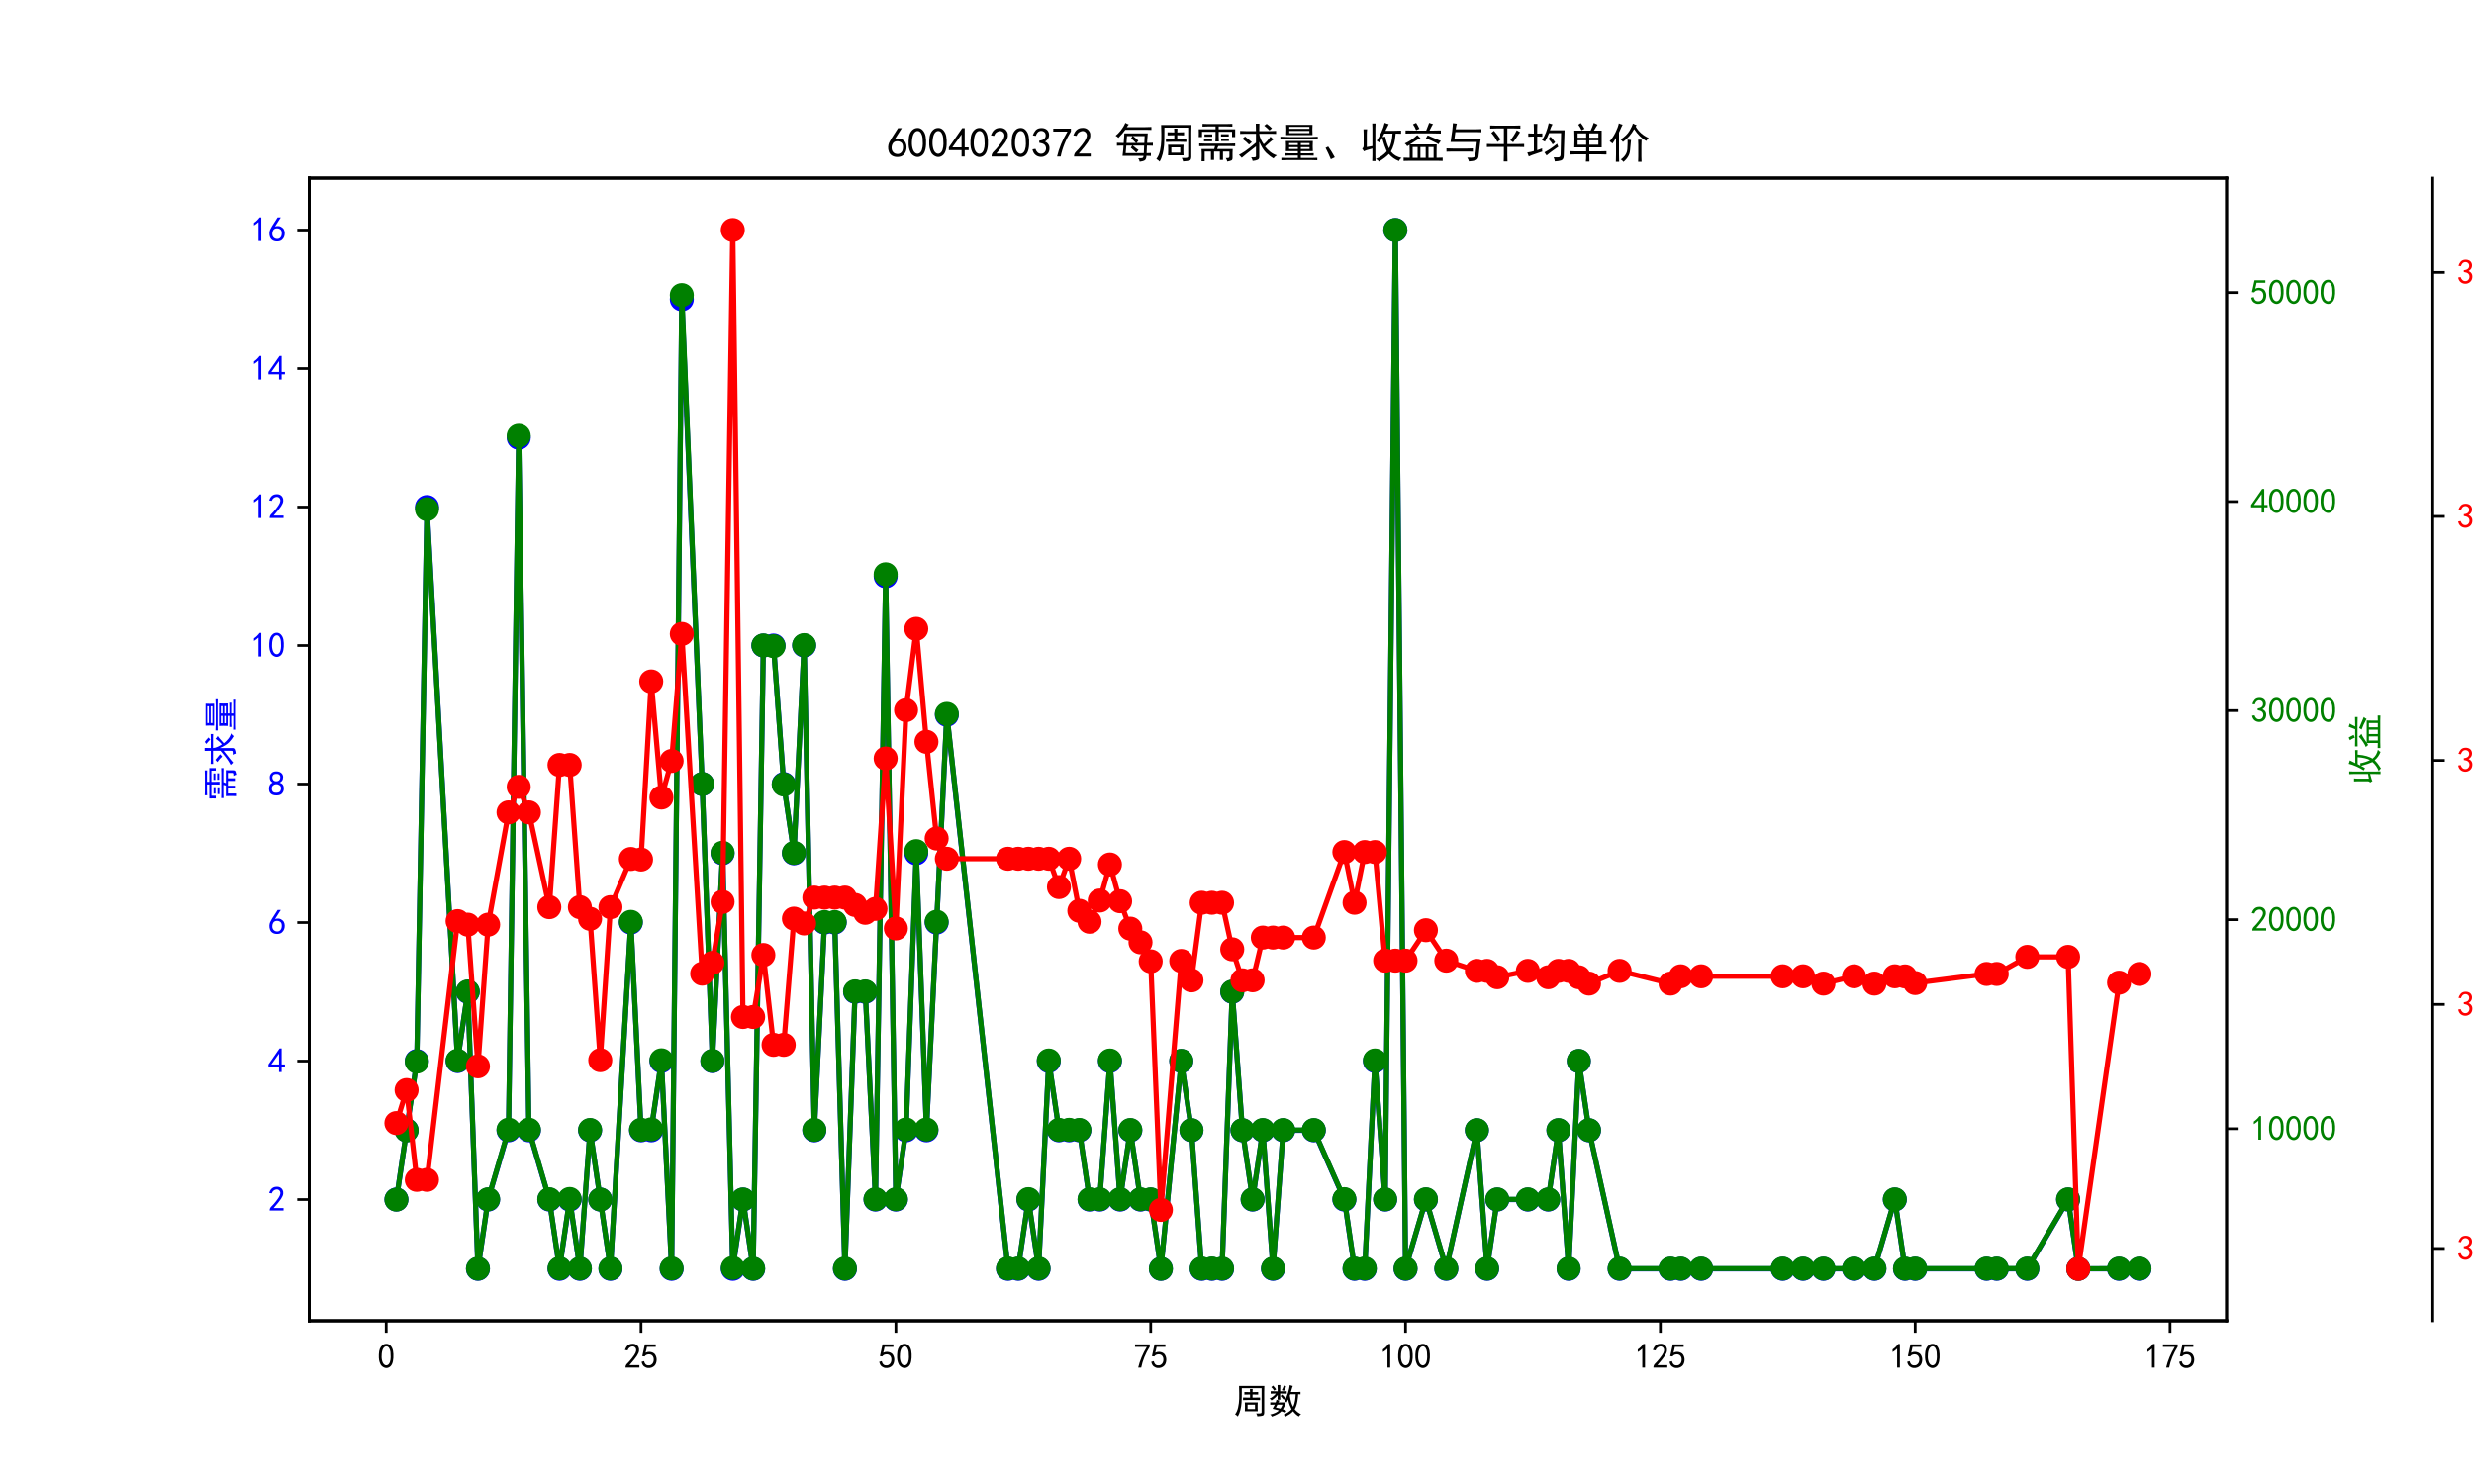 <?xml version="1.0" encoding="utf-8" standalone="no"?>
<!DOCTYPE svg PUBLIC "-//W3C//DTD SVG 1.1//EN"
  "http://www.w3.org/Graphics/SVG/1.1/DTD/svg11.dtd">
<svg xmlns:xlink="http://www.w3.org/1999/xlink" width="720pt" height="432pt" viewBox="0 0 720 432" xmlns="http://www.w3.org/2000/svg" version="1.1">
 <defs>
  <style type="text/css">*{stroke-linejoin: round; stroke-linecap: butt}</style>
 </defs>
 <g id="figure_1">
  <g id="patch_1">
   <path d="M 0 432 
L 720 432 
L 720 0 
L 0 0 
z
" style="fill: #ffffff"/>
  </g>
  <g id="axes_1">
   <g id="patch_2">
    <path d="M 90 384.48 
L 648 384.48 
L 648 51.84 
L 90 51.84 
z
" style="fill: #ffffff"/>
   </g>
   <g id="matplotlib.axis_1">
    <g id="xtick_1">
     <g id="line2d_1">
      <defs>
       <path id="m8aae0ef98c" d="M 0 0 
L 0 3.5 
" style="stroke: #000000; stroke-width: 0.8"/>
      </defs>
      <g>
       <use xlink:href="#m8aae0ef98c" x="112.397" y="384.48" style="stroke: #000000; stroke-width: 0.8"/>
      </g>
     </g>
     <g id="text_1">
      <!-- 0 -->
      <g transform="translate(109.897 398.355) scale(0.1 -0.1)">
       <defs>
        <path id="SimHei-30" d="M 225 2537 
Q 250 3200 412 3587 
Q 575 3975 875 4225 
Q 1175 4475 1612 4475 
Q 2050 4475 2375 4112 
Q 2700 3750 2800 3200 
Q 2900 2650 2862 1937 
Q 2825 1225 2612 775 
Q 2400 325 1975 150 
Q 1550 -25 1125 187 
Q 700 400 525 750 
Q 350 1100 275 1487 
Q 200 1875 225 2537 
z
M 750 2687 
Q 675 2000 800 1462 
Q 925 925 1212 700 
Q 1500 475 1800 612 
Q 2100 750 2237 1162 
Q 2375 1575 2375 2062 
Q 2375 2550 2337 2950 
Q 2300 3350 2112 3675 
Q 1925 4000 1612 4012 
Q 1300 4025 1062 3700 
Q 825 3375 750 2687 
z
" transform="scale(0.016)"/>
       </defs>
       <use xlink:href="#SimHei-30"/>
      </g>
     </g>
    </g>
    <g id="xtick_2">
     <g id="line2d_2">
      <g>
       <use xlink:href="#m8aae0ef98c" x="186.56" y="384.48" style="stroke: #000000; stroke-width: 0.8"/>
      </g>
     </g>
     <g id="text_2">
      <!-- 25 -->
      <g transform="translate(181.56 398.355) scale(0.1 -0.1)">
       <defs>
        <path id="SimHei-32" d="M 300 250 
Q 325 625 650 925 
Q 975 1225 1475 1862 
Q 1975 2500 2125 2850 
Q 2275 3200 2237 3450 
Q 2200 3700 2000 3862 
Q 1800 4025 1537 4000 
Q 1275 3975 1037 3800 
Q 800 3625 675 3275 
L 200 3350 
Q 400 3925 712 4187 
Q 1025 4450 1450 4475 
Q 1700 4500 1900 4462 
Q 2100 4425 2312 4287 
Q 2525 4150 2662 3875 
Q 2800 3600 2762 3212 
Q 2725 2825 2375 2287 
Q 2025 1750 1025 600 
L 2825 600 
L 2825 150 
L 300 150 
L 300 250 
z
" transform="scale(0.016)"/>
        <path id="SimHei-35" d="M 550 1325 
Q 725 650 1150 575 
Q 1575 500 1837 662 
Q 2100 825 2212 1087 
Q 2325 1350 2312 1675 
Q 2300 2000 2137 2225 
Q 1975 2450 1725 2525 
Q 1475 2600 1162 2525 
Q 850 2450 650 2175 
L 225 2225 
Q 275 2375 700 4375 
L 2675 4375 
L 2675 3925 
L 1075 3925 
Q 950 3250 825 2850 
Q 1200 3025 1525 3012 
Q 1850 3000 2150 2862 
Q 2450 2725 2587 2487 
Q 2725 2250 2787 2012 
Q 2850 1775 2837 1500 
Q 2825 1225 2725 937 
Q 2625 650 2425 462 
Q 2225 275 1937 162 
Q 1650 50 1275 75 
Q 900 100 562 350 
Q 225 600 100 1200 
L 550 1325 
z
" transform="scale(0.016)"/>
       </defs>
       <use xlink:href="#SimHei-32"/>
       <use xlink:href="#SimHei-35" x="50"/>
      </g>
     </g>
    </g>
    <g id="xtick_3">
     <g id="line2d_3">
      <g>
       <use xlink:href="#m8aae0ef98c" x="260.722" y="384.48" style="stroke: #000000; stroke-width: 0.8"/>
      </g>
     </g>
     <g id="text_3">
      <!-- 50 -->
      <g transform="translate(255.722 398.355) scale(0.1 -0.1)">
       <use xlink:href="#SimHei-35"/>
       <use xlink:href="#SimHei-30" x="50"/>
      </g>
     </g>
    </g>
    <g id="xtick_4">
     <g id="line2d_4">
      <g>
       <use xlink:href="#m8aae0ef98c" x="334.885" y="384.48" style="stroke: #000000; stroke-width: 0.8"/>
      </g>
     </g>
     <g id="text_4">
      <!-- 75 -->
      <g transform="translate(329.885 398.355) scale(0.1 -0.1)">
       <defs>
        <path id="SimHei-37" d="M 850 150 
Q 1300 2050 2425 3925 
L 275 3925 
L 275 4375 
L 2950 4375 
L 2950 3950 
Q 1775 2050 1400 150 
L 850 150 
z
" transform="scale(0.016)"/>
       </defs>
       <use xlink:href="#SimHei-37"/>
       <use xlink:href="#SimHei-35" x="50"/>
      </g>
     </g>
    </g>
    <g id="xtick_5">
     <g id="line2d_5">
      <g>
       <use xlink:href="#m8aae0ef98c" x="409.048" y="384.48" style="stroke: #000000; stroke-width: 0.8"/>
      </g>
     </g>
     <g id="text_5">
      <!-- 100 -->
      <g transform="translate(401.548 398.355) scale(0.1 -0.1)">
       <defs>
        <path id="SimHei-31" d="M 1400 3600 
Q 1075 3275 575 2975 
L 575 3450 
Q 1200 3875 1600 4450 
L 1900 4450 
L 1900 150 
L 1400 150 
L 1400 3600 
z
" transform="scale(0.016)"/>
       </defs>
       <use xlink:href="#SimHei-31"/>
       <use xlink:href="#SimHei-30" x="50"/>
       <use xlink:href="#SimHei-30" x="100"/>
      </g>
     </g>
    </g>
    <g id="xtick_6">
     <g id="line2d_6">
      <g>
       <use xlink:href="#m8aae0ef98c" x="483.211" y="384.48" style="stroke: #000000; stroke-width: 0.8"/>
      </g>
     </g>
     <g id="text_6">
      <!-- 125 -->
      <g transform="translate(475.711 398.355) scale(0.1 -0.1)">
       <use xlink:href="#SimHei-31"/>
       <use xlink:href="#SimHei-32" x="50"/>
       <use xlink:href="#SimHei-35" x="100"/>
      </g>
     </g>
    </g>
    <g id="xtick_7">
     <g id="line2d_7">
      <g>
       <use xlink:href="#m8aae0ef98c" x="557.373" y="384.48" style="stroke: #000000; stroke-width: 0.8"/>
      </g>
     </g>
     <g id="text_7">
      <!-- 150 -->
      <g transform="translate(549.873 398.355) scale(0.1 -0.1)">
       <use xlink:href="#SimHei-31"/>
       <use xlink:href="#SimHei-35" x="50"/>
       <use xlink:href="#SimHei-30" x="100"/>
      </g>
     </g>
    </g>
    <g id="xtick_8">
     <g id="line2d_8">
      <g>
       <use xlink:href="#m8aae0ef98c" x="631.536" y="384.48" style="stroke: #000000; stroke-width: 0.8"/>
      </g>
     </g>
     <g id="text_8">
      <!-- 175 -->
      <g transform="translate(624.036 398.355) scale(0.1 -0.1)">
       <use xlink:href="#SimHei-31"/>
       <use xlink:href="#SimHei-37" x="50"/>
       <use xlink:href="#SimHei-35" x="100"/>
      </g>
     </g>
    </g>
    <g id="text_9">
     <!-- 周数 -->
     <g transform="translate(359 411.339) scale(0.1 -0.1)">
      <defs>
       <path id="SimHei-5468" d="M 5600 4925 
Q 5575 4400 5575 3800 
L 5575 50 
Q 5550 -375 5325 -462 
Q 5100 -550 4325 -600 
Q 4300 -400 4125 -75 
Q 4800 -100 4962 -37 
Q 5125 25 5100 225 
L 5100 4525 
L 1500 4525 
Q 1500 2575 1450 1887 
Q 1400 1200 1237 550 
Q 1075 -100 775 -625 
Q 625 -450 275 -225 
Q 650 225 825 1000 
Q 1000 1775 1025 2587 
Q 1050 3400 1000 4925 
L 5600 4925 
z
M 2050 325 
Q 2075 625 2075 950 
L 2075 1400 
Q 2075 1625 2050 1925 
L 4400 1925 
Q 4375 1725 4375 1450 
L 4375 875 
Q 4375 600 4400 325 
L 2050 325 
z
M 3000 3800 
Q 3000 4150 2975 4375 
L 3475 4375 
Q 3450 4075 3450 3800 
Q 4100 3800 4475 3825 
L 4475 3350 
Q 4125 3375 3450 3375 
L 3450 2800 
Q 4200 2800 4825 2825 
L 4825 2350 
Q 4175 2375 3725 2375 
L 2750 2375 
Q 2325 2375 1725 2350 
L 1725 2825 
Q 2325 2800 3000 2800 
L 3000 3375 
Q 2500 3375 1975 3350 
L 1975 3825 
Q 2475 3800 3000 3800 
z
M 3900 725 
L 3900 1525 
L 2550 1525 
L 2550 725 
L 3900 725 
z
" transform="scale(0.016)"/>
       <path id="SimHei-6570" d="M 4525 4925 
Q 4475 4800 4400 4587 
Q 4325 4375 4175 3825 
L 5325 3825 
Q 5575 3825 5925 3850 
L 5925 3400 
Q 5650 3425 5500 3425 
Q 5500 3025 5362 2162 
Q 5225 1300 4875 675 
Q 5125 375 5437 137 
Q 5750 -100 6025 -200 
Q 5725 -425 5625 -625 
Q 5325 -450 5075 -225 
Q 4825 0 4575 325 
Q 4300 25 3987 -187 
Q 3675 -400 3200 -650 
Q 3075 -425 2850 -300 
Q 3225 -150 3650 125 
Q 4075 400 4300 675 
Q 4125 1025 3962 1425 
Q 3800 1825 3675 2475 
Q 3600 2275 3425 1950 
Q 3250 2050 3000 2150 
Q 3400 2850 3650 3675 
Q 3900 4500 3975 5100 
Q 4275 4975 4525 4925 
z
M 2100 2250 
Q 2000 2150 1875 1925 
L 3250 1925 
Q 3100 1300 2725 675 
Q 3125 525 3350 400 
Q 3225 225 3125 25 
Q 2900 175 2450 325 
Q 1950 -225 725 -650 
Q 600 -375 400 -275 
Q 1575 0 2000 475 
Q 1300 650 850 775 
Q 1000 1000 1250 1525 
Q 1000 1525 425 1500 
L 425 1950 
Q 900 1925 1400 1925 
Q 1500 2150 1550 2425 
Q 1825 2325 2100 2250 
z
M 1775 3950 
Q 1775 4550 1750 5100 
L 2250 5100 
Q 2225 4575 2225 3950 
Q 3075 3950 3425 3975 
L 3425 3525 
Q 3075 3550 2225 3550 
Q 2225 2825 2250 2425 
L 1750 2425 
Q 1775 2775 1775 3300 
Q 1650 3100 1300 2787 
Q 950 2475 650 2300 
Q 525 2525 275 2625 
Q 500 2700 875 2975 
Q 1250 3250 1450 3550 
Q 950 3550 500 3525 
L 500 3975 
Q 925 3950 1775 3950 
z
M 3975 3175 
Q 4200 1700 4600 1125 
Q 4850 1700 4937 2287 
Q 5025 2875 5050 3425 
L 4075 3425 
L 3975 3175 
z
M 1450 1000 
Q 1750 925 2275 800 
Q 2475 1050 2650 1525 
L 1725 1525 
Q 1600 1275 1450 1000 
z
M 3325 4825 
Q 3200 4625 3125 4450 
Q 3050 4275 2925 4025 
Q 2725 4125 2525 4175 
Q 2725 4500 2900 5000 
Q 3150 4875 3325 4825 
z
M 2575 3375 
Q 2900 3050 3200 2725 
Q 3050 2600 2875 2425 
Q 2525 2850 2300 3100 
Q 2450 3225 2575 3375 
z
M 925 5000 
Q 1275 4650 1500 4300 
L 1125 4075 
Q 950 4425 600 4725 
Q 825 4875 925 5000 
z
" transform="scale(0.016)"/>
      </defs>
      <use xlink:href="#SimHei-5468"/>
      <use xlink:href="#SimHei-6570" x="100"/>
     </g>
    </g>
   </g>
   <g id="matplotlib.axis_2">
    <g id="ytick_1">
     <g id="line2d_9">
      <defs>
       <path id="m74b5cb3705" d="M 0 0 
L -3.5 0 
" style="stroke: #000000; stroke-width: 0.8"/>
      </defs>
      <g>
       <use xlink:href="#m74b5cb3705" x="90" y="349.2" style="stroke: #000000; stroke-width: 0.8"/>
      </g>
     </g>
     <g id="text_10">
      <!-- 2 -->
      <g style="fill: #0000ff" transform="translate(78 352.637) scale(0.1 -0.1)">
       <use xlink:href="#SimHei-32"/>
      </g>
     </g>
    </g>
    <g id="ytick_2">
     <g id="line2d_10">
      <g>
       <use xlink:href="#m74b5cb3705" x="90" y="308.88" style="stroke: #000000; stroke-width: 0.8"/>
      </g>
     </g>
     <g id="text_11">
      <!-- 4 -->
      <g style="fill: #0000ff" transform="translate(78 312.317) scale(0.1 -0.1)">
       <defs>
        <path id="SimHei-34" d="M 2000 1100 
L 75 1100 
L 75 1525 
L 2100 4450 
L 2475 4450 
L 2475 1525 
L 3075 1525 
L 3075 1100 
L 2475 1100 
L 2475 150 
L 2000 150 
L 2000 1100 
z
M 2000 1525 
L 2000 3500 
L 600 1525 
L 2000 1525 
z
" transform="scale(0.016)"/>
       </defs>
       <use xlink:href="#SimHei-34"/>
      </g>
     </g>
    </g>
    <g id="ytick_3">
     <g id="line2d_11">
      <g>
       <use xlink:href="#m74b5cb3705" x="90" y="268.56" style="stroke: #000000; stroke-width: 0.8"/>
      </g>
     </g>
     <g id="text_12">
      <!-- 6 -->
      <g style="fill: #0000ff" transform="translate(78 271.998) scale(0.1 -0.1)">
       <defs>
        <path id="SimHei-36" d="M 250 1612 
Q 275 1975 387 2225 
Q 500 2475 725 2850 
L 1750 4450 
L 2325 4450 
L 1275 2800 
Q 1950 2975 2350 2750 
Q 2750 2525 2887 2237 
Q 3025 1950 3037 1612 
Q 3050 1275 2937 950 
Q 2825 625 2537 362 
Q 2250 100 1737 75 
Q 1225 50 862 262 
Q 500 475 362 862 
Q 225 1250 250 1612 
z
M 1025 787 
Q 1250 550 1625 525 
Q 2000 500 2250 775 
Q 2500 1050 2500 1575 
Q 2500 2100 2187 2300 
Q 1875 2500 1487 2450 
Q 1100 2400 925 2075 
Q 750 1750 775 1387 
Q 800 1025 1025 787 
z
" transform="scale(0.016)"/>
       </defs>
       <use xlink:href="#SimHei-36"/>
      </g>
     </g>
    </g>
    <g id="ytick_4">
     <g id="line2d_12">
      <g>
       <use xlink:href="#m74b5cb3705" x="90" y="228.24" style="stroke: #000000; stroke-width: 0.8"/>
      </g>
     </g>
     <g id="text_13">
      <!-- 8 -->
      <g style="fill: #0000ff" transform="translate(78 231.678) scale(0.1 -0.1)">
       <defs>
        <path id="SimHei-38" d="M 175 1375 
Q 175 1675 325 1962 
Q 475 2250 825 2425 
Q 525 2600 425 2812 
Q 325 3025 312 3300 
Q 300 3575 387 3775 
Q 475 3975 650 4150 
Q 825 4325 1037 4387 
Q 1250 4450 1500 4450 
Q 1750 4450 1950 4400 
Q 2150 4350 2375 4187 
Q 2600 4025 2700 3725 
Q 2800 3425 2687 3025 
Q 2575 2625 2100 2400 
Q 2525 2275 2700 2012 
Q 2875 1750 2875 1375 
Q 2875 1000 2762 775 
Q 2650 550 2512 400 
Q 2375 250 2137 162 
Q 1900 75 1537 75 
Q 1175 75 912 162 
Q 650 250 475 425 
Q 300 600 237 837 
Q 175 1075 175 1375 
z
M 687 1400 
Q 675 1100 787 875 
Q 900 650 1200 587 
Q 1500 525 1825 600 
Q 2150 675 2275 950 
Q 2400 1225 2362 1500 
Q 2325 1775 2050 1962 
Q 1775 2150 1450 2125 
Q 1125 2100 912 1900 
Q 700 1700 687 1400 
z
M 775 3350 
Q 775 3100 950 2875 
Q 1125 2650 1500 2650 
Q 1875 2650 2062 2875 
Q 2250 3100 2237 3412 
Q 2225 3725 2012 3875 
Q 1800 4025 1437 4000 
Q 1075 3975 925 3787 
Q 775 3600 775 3350 
z
" transform="scale(0.016)"/>
       </defs>
       <use xlink:href="#SimHei-38"/>
      </g>
     </g>
    </g>
    <g id="ytick_5">
     <g id="line2d_13">
      <g>
       <use xlink:href="#m74b5cb3705" x="90" y="187.92" style="stroke: #000000; stroke-width: 0.8"/>
      </g>
     </g>
     <g id="text_14">
      <!-- 10 -->
      <g style="fill: #0000ff" transform="translate(73 191.357) scale(0.1 -0.1)">
       <use xlink:href="#SimHei-31"/>
       <use xlink:href="#SimHei-30" x="50"/>
      </g>
     </g>
    </g>
    <g id="ytick_6">
     <g id="line2d_14">
      <g>
       <use xlink:href="#m74b5cb3705" x="90" y="147.6" style="stroke: #000000; stroke-width: 0.8"/>
      </g>
     </g>
     <g id="text_15">
      <!-- 12 -->
      <g style="fill: #0000ff" transform="translate(73 151.037) scale(0.1 -0.1)">
       <use xlink:href="#SimHei-31"/>
       <use xlink:href="#SimHei-32" x="50"/>
      </g>
     </g>
    </g>
    <g id="ytick_7">
     <g id="line2d_15">
      <g>
       <use xlink:href="#m74b5cb3705" x="90" y="107.28" style="stroke: #000000; stroke-width: 0.8"/>
      </g>
     </g>
     <g id="text_16">
      <!-- 14 -->
      <g style="fill: #0000ff" transform="translate(73 110.718) scale(0.1 -0.1)">
       <use xlink:href="#SimHei-31"/>
       <use xlink:href="#SimHei-34" x="50"/>
      </g>
     </g>
    </g>
    <g id="ytick_8">
     <g id="line2d_16">
      <g>
       <use xlink:href="#m74b5cb3705" x="90" y="66.96" style="stroke: #000000; stroke-width: 0.8"/>
      </g>
     </g>
     <g id="text_17">
      <!-- 16 -->
      <g style="fill: #0000ff" transform="translate(73 70.397) scale(0.1 -0.1)">
       <use xlink:href="#SimHei-31"/>
       <use xlink:href="#SimHei-36" x="50"/>
      </g>
     </g>
    </g>
    <g id="text_18">
     <!-- 需求量 -->
     <g style="fill: #0000ff" transform="translate(67.75 233.16) rotate(-90) scale(0.1 -0.1)">
      <defs>
       <path id="SimHei-9700" d="M 5150 2100 
Q 5500 2100 5975 2125 
L 5975 1700 
Q 5500 1725 5150 1725 
L 3425 1725 
Q 3300 1500 3250 1275 
L 5600 1275 
Q 5575 950 5575 700 
L 5575 -50 
Q 5575 -350 5425 -437 
Q 5275 -525 4775 -625 
Q 4750 -400 4550 -100 
Q 4950 -100 5025 -50 
Q 5100 0 5100 200 
L 5100 900 
L 4125 900 
L 4125 -375 
L 3650 -375 
L 3650 900 
L 2775 900 
L 2775 -375 
L 2300 -375 
L 2300 900 
L 1350 900 
L 1350 -575 
L 875 -575 
Q 900 -225 900 175 
L 900 575 
Q 900 900 875 1275 
L 2800 1275 
Q 2875 1500 2925 1725 
L 1350 1725 
Q 925 1725 525 1700 
L 525 2125 
Q 900 2100 1325 2100 
L 5150 2100 
z
M 4700 5075 
Q 5075 5075 5550 5100 
L 5550 4675 
Q 5075 4700 4700 4700 
L 3475 4700 
L 3475 4275 
L 5975 4275 
L 5975 3100 
L 5500 3100 
L 5500 3900 
L 3475 3900 
L 3475 3200 
Q 3475 2775 3500 2425 
L 2975 2425 
Q 3000 2750 3000 3175 
L 3000 3900 
L 950 3900 
L 950 3100 
L 450 3100 
Q 450 3375 462 3650 
Q 475 3925 450 4275 
L 3000 4275 
L 3000 4700 
L 1775 4700 
Q 1400 4700 1025 4675 
L 1025 5100 
Q 1400 5075 1750 5075 
L 4700 5075 
z
M 2475 2450 
L 1250 2450 
L 1250 2800 
L 2475 2800 
L 2475 2450 
z
M 2500 3150 
L 1325 3150 
L 1325 3500 
L 2500 3500 
L 2500 3150 
z
M 5000 3175 
L 3825 3175 
L 3825 3525 
L 5000 3525 
L 5000 3175 
z
M 5025 2500 
L 3850 2500 
L 3850 2850 
L 5025 2850 
L 5025 2500 
z
" transform="scale(0.016)"/>
       <path id="SimHei-6c42" d="M 475 4025 
Q 875 4000 1325 4000 
L 2875 4000 
Q 2875 4725 2850 5125 
L 3400 5125 
Q 3375 4725 3375 4000 
L 5150 4000 
Q 5500 4000 5925 4025 
L 5925 3575 
Q 5475 3600 5150 3600 
L 3375 3600 
Q 3400 3200 3612 2750 
Q 3825 2300 4050 2000 
Q 4600 2450 5075 3150 
Q 5250 2950 5575 2750 
Q 5275 2600 4250 1650 
Q 4575 1225 5037 850 
Q 5500 475 6050 325 
Q 5700 125 5550 -150 
Q 5000 150 4437 687 
Q 3875 1225 3375 2375 
L 3375 150 
Q 3400 -225 3137 -350 
Q 2875 -475 2375 -525 
Q 2325 -275 2150 25 
Q 2575 0 2737 37 
Q 2900 75 2875 300 
L 2875 1675 
Q 1875 900 1437 550 
Q 1000 200 725 -50 
Q 500 200 300 400 
Q 650 575 1200 937 
Q 1750 1300 2875 2250 
L 2875 3600 
L 1325 3600 
Q 875 3600 475 3575 
L 475 4025 
z
M 1225 3175 
Q 1775 2725 2250 2325 
L 1825 1950 
Q 1450 2375 825 2825 
L 1225 3175 
z
M 4500 5100 
Q 4900 4825 5300 4425 
Q 5125 4300 4925 4100 
Q 4650 4400 4125 4825 
Q 4275 4950 4500 5100 
z
" transform="scale(0.016)"/>
       <path id="SimHei-91cf" d="M 5250 2500 
Q 5225 2200 5225 1700 
Q 5225 1225 5250 950 
L 3425 950 
L 3425 625 
L 4575 625 
Q 5000 625 5375 650 
L 5375 275 
Q 5025 300 4575 300 
L 3425 300 
L 3425 -75 
L 5125 -75 
Q 5525 -75 5925 -50 
L 5925 -425 
Q 5525 -400 5125 -400 
L 1275 -400 
Q 900 -400 475 -425 
L 475 -50 
Q 925 -50 1275 -75 
L 2975 -75 
L 2975 300 
L 1725 300 
Q 1350 300 975 250 
L 975 650 
Q 1375 625 1725 625 
L 2975 625 
L 2975 950 
L 1150 950 
Q 1175 1375 1175 1775 
Q 1175 2175 1150 2500 
L 5250 2500 
z
M 5200 4950 
Q 5175 4575 5175 4250 
Q 5175 3925 5200 3400 
L 1200 3400 
Q 1225 3925 1225 4250 
Q 1225 4575 1200 4950 
L 5200 4950 
z
M 4900 3100 
Q 5500 3125 6000 3150 
L 6000 2750 
Q 5500 2775 4925 2775 
L 1650 2775 
Q 975 2775 325 2750 
L 325 3150 
Q 975 3125 1650 3100 
L 4900 3100 
z
M 4725 3700 
L 4725 4025 
L 1675 4025 
L 1675 3700 
L 4725 3700 
z
M 4725 4350 
L 4725 4650 
L 1675 4650 
L 1675 4350 
L 4725 4350 
z
M 4750 1875 
L 4750 2175 
L 3425 2175 
L 3425 1875 
L 4750 1875 
z
M 2975 1875 
L 2975 2175 
L 1650 2175 
L 1650 1875 
L 2975 1875 
z
M 2975 1275 
L 2975 1550 
L 1650 1550 
L 1650 1275 
L 2975 1275 
z
M 4750 1275 
L 4750 1550 
L 3425 1550 
L 3425 1275 
L 4750 1275 
z
" transform="scale(0.016)"/>
      </defs>
      <use xlink:href="#SimHei-9700"/>
      <use xlink:href="#SimHei-6c42" x="100"/>
      <use xlink:href="#SimHei-91cf" x="200"/>
     </g>
    </g>
   </g>
   <g id="line2d_17">
    <path d="M 115.364 349.2 
L 118.33 329.04 
L 121.297 308.88 
L 124.263 147.6 
L 133.163 308.88 
L 136.129 288.72 
L 139.096 369.36 
L 142.062 349.2 
L 147.995 329.04 
L 150.962 127.44 
L 153.928 329.04 
L 159.861 349.2 
L 162.828 369.36 
L 165.794 349.2 
L 168.761 369.36 
L 171.727 329.04 
L 174.694 349.2 
L 177.66 369.36 
L 183.593 268.56 
L 186.56 329.04 
L 189.526 329.04 
L 192.493 308.88 
L 195.459 369.36 
L 198.426 87.12 
L 204.359 228.24 
L 207.325 308.88 
L 210.292 248.4 
L 213.258 369.36 
L 216.225 349.2 
L 219.191 369.36 
L 222.158 187.92 
L 225.124 187.92 
L 228.091 228.24 
L 231.057 248.4 
L 234.024 187.92 
L 236.99 329.04 
L 239.957 268.56 
L 242.923 268.56 
L 245.89 369.36 
L 248.856 288.72 
L 251.823 288.72 
L 254.789 349.2 
L 257.756 167.76 
L 260.722 349.2 
L 263.689 329.04 
L 266.656 248.4 
L 269.622 329.04 
L 272.589 268.56 
L 275.555 208.08 
L 293.354 369.36 
L 296.321 369.36 
L 299.287 349.2 
L 302.254 369.36 
L 305.22 308.88 
L 308.187 329.04 
L 311.153 329.04 
L 314.12 329.04 
L 317.086 349.2 
L 320.053 349.2 
L 323.019 308.88 
L 325.986 349.2 
L 328.952 329.04 
L 331.919 349.2 
L 334.885 349.2 
L 337.852 369.36 
L 343.785 308.88 
L 346.751 329.04 
L 349.718 369.36 
L 352.684 369.36 
L 355.651 369.36 
L 358.617 288.72 
L 361.584 329.04 
L 364.55 349.2 
L 367.517 329.04 
L 370.483 369.36 
L 373.45 329.04 
L 382.349 329.04 
L 391.249 349.2 
L 394.215 369.36 
L 397.182 369.36 
L 400.148 308.88 
L 403.115 349.2 
L 406.081 66.96 
L 409.048 369.36 
L 414.981 349.2 
L 420.914 369.36 
L 429.813 329.04 
L 432.78 369.36 
L 435.746 349.2 
L 444.646 349.2 
L 450.579 349.2 
L 453.545 329.04 
L 456.512 369.36 
L 459.478 308.88 
L 462.445 329.04 
L 471.344 369.36 
L 486.177 369.36 
L 489.144 369.36 
L 495.077 369.36 
L 518.809 369.36 
L 524.742 369.36 
L 530.675 369.36 
L 539.574 369.36 
L 545.507 369.36 
L 551.44 349.2 
L 554.407 369.36 
L 557.373 369.36 
L 578.139 369.36 
L 581.105 369.36 
L 590.005 369.36 
L 601.871 349.2 
L 604.837 369.36 
L 616.703 369.36 
L 622.636 369.36 
" clip-path="url(#p22afbe9e7e)" style="fill: none; stroke: #0000ff; stroke-width: 1.5; stroke-linecap: square"/>
    <defs>
     <path id="m19583aa83a" d="M 0 3 
C 0.796 3 1.559 2.684 2.121 2.121 
C 2.684 1.559 3 0.796 3 0 
C 3 -0.796 2.684 -1.559 2.121 -2.121 
C 1.559 -2.684 0.796 -3 0 -3 
C -0.796 -3 -1.559 -2.684 -2.121 -2.121 
C -2.684 -1.559 -3 -0.796 -3 0 
C -3 0.796 -2.684 1.559 -2.121 2.121 
C -1.559 2.684 -0.796 3 0 3 
z
" style="stroke: #0000ff"/>
    </defs>
    <g clip-path="url(#p22afbe9e7e)">
     <use xlink:href="#m19583aa83a" x="115.364" y="349.2" style="fill: #0000ff; stroke: #0000ff"/>
     <use xlink:href="#m19583aa83a" x="118.33" y="329.04" style="fill: #0000ff; stroke: #0000ff"/>
     <use xlink:href="#m19583aa83a" x="121.297" y="308.88" style="fill: #0000ff; stroke: #0000ff"/>
     <use xlink:href="#m19583aa83a" x="124.263" y="147.6" style="fill: #0000ff; stroke: #0000ff"/>
     <use xlink:href="#m19583aa83a" x="133.163" y="308.88" style="fill: #0000ff; stroke: #0000ff"/>
     <use xlink:href="#m19583aa83a" x="136.129" y="288.72" style="fill: #0000ff; stroke: #0000ff"/>
     <use xlink:href="#m19583aa83a" x="139.096" y="369.36" style="fill: #0000ff; stroke: #0000ff"/>
     <use xlink:href="#m19583aa83a" x="142.062" y="349.2" style="fill: #0000ff; stroke: #0000ff"/>
     <use xlink:href="#m19583aa83a" x="147.995" y="329.04" style="fill: #0000ff; stroke: #0000ff"/>
     <use xlink:href="#m19583aa83a" x="150.962" y="127.44" style="fill: #0000ff; stroke: #0000ff"/>
     <use xlink:href="#m19583aa83a" x="153.928" y="329.04" style="fill: #0000ff; stroke: #0000ff"/>
     <use xlink:href="#m19583aa83a" x="159.861" y="349.2" style="fill: #0000ff; stroke: #0000ff"/>
     <use xlink:href="#m19583aa83a" x="162.828" y="369.36" style="fill: #0000ff; stroke: #0000ff"/>
     <use xlink:href="#m19583aa83a" x="165.794" y="349.2" style="fill: #0000ff; stroke: #0000ff"/>
     <use xlink:href="#m19583aa83a" x="168.761" y="369.36" style="fill: #0000ff; stroke: #0000ff"/>
     <use xlink:href="#m19583aa83a" x="171.727" y="329.04" style="fill: #0000ff; stroke: #0000ff"/>
     <use xlink:href="#m19583aa83a" x="174.694" y="349.2" style="fill: #0000ff; stroke: #0000ff"/>
     <use xlink:href="#m19583aa83a" x="177.66" y="369.36" style="fill: #0000ff; stroke: #0000ff"/>
     <use xlink:href="#m19583aa83a" x="183.593" y="268.56" style="fill: #0000ff; stroke: #0000ff"/>
     <use xlink:href="#m19583aa83a" x="186.56" y="329.04" style="fill: #0000ff; stroke: #0000ff"/>
     <use xlink:href="#m19583aa83a" x="189.526" y="329.04" style="fill: #0000ff; stroke: #0000ff"/>
     <use xlink:href="#m19583aa83a" x="192.493" y="308.88" style="fill: #0000ff; stroke: #0000ff"/>
     <use xlink:href="#m19583aa83a" x="195.459" y="369.36" style="fill: #0000ff; stroke: #0000ff"/>
     <use xlink:href="#m19583aa83a" x="198.426" y="87.12" style="fill: #0000ff; stroke: #0000ff"/>
     <use xlink:href="#m19583aa83a" x="204.359" y="228.24" style="fill: #0000ff; stroke: #0000ff"/>
     <use xlink:href="#m19583aa83a" x="207.325" y="308.88" style="fill: #0000ff; stroke: #0000ff"/>
     <use xlink:href="#m19583aa83a" x="210.292" y="248.4" style="fill: #0000ff; stroke: #0000ff"/>
     <use xlink:href="#m19583aa83a" x="213.258" y="369.36" style="fill: #0000ff; stroke: #0000ff"/>
     <use xlink:href="#m19583aa83a" x="216.225" y="349.2" style="fill: #0000ff; stroke: #0000ff"/>
     <use xlink:href="#m19583aa83a" x="219.191" y="369.36" style="fill: #0000ff; stroke: #0000ff"/>
     <use xlink:href="#m19583aa83a" x="222.158" y="187.92" style="fill: #0000ff; stroke: #0000ff"/>
     <use xlink:href="#m19583aa83a" x="225.124" y="187.92" style="fill: #0000ff; stroke: #0000ff"/>
     <use xlink:href="#m19583aa83a" x="228.091" y="228.24" style="fill: #0000ff; stroke: #0000ff"/>
     <use xlink:href="#m19583aa83a" x="231.057" y="248.4" style="fill: #0000ff; stroke: #0000ff"/>
     <use xlink:href="#m19583aa83a" x="234.024" y="187.92" style="fill: #0000ff; stroke: #0000ff"/>
     <use xlink:href="#m19583aa83a" x="236.99" y="329.04" style="fill: #0000ff; stroke: #0000ff"/>
     <use xlink:href="#m19583aa83a" x="239.957" y="268.56" style="fill: #0000ff; stroke: #0000ff"/>
     <use xlink:href="#m19583aa83a" x="242.923" y="268.56" style="fill: #0000ff; stroke: #0000ff"/>
     <use xlink:href="#m19583aa83a" x="245.89" y="369.36" style="fill: #0000ff; stroke: #0000ff"/>
     <use xlink:href="#m19583aa83a" x="248.856" y="288.72" style="fill: #0000ff; stroke: #0000ff"/>
     <use xlink:href="#m19583aa83a" x="251.823" y="288.72" style="fill: #0000ff; stroke: #0000ff"/>
     <use xlink:href="#m19583aa83a" x="254.789" y="349.2" style="fill: #0000ff; stroke: #0000ff"/>
     <use xlink:href="#m19583aa83a" x="257.756" y="167.76" style="fill: #0000ff; stroke: #0000ff"/>
     <use xlink:href="#m19583aa83a" x="260.722" y="349.2" style="fill: #0000ff; stroke: #0000ff"/>
     <use xlink:href="#m19583aa83a" x="263.689" y="329.04" style="fill: #0000ff; stroke: #0000ff"/>
     <use xlink:href="#m19583aa83a" x="266.656" y="248.4" style="fill: #0000ff; stroke: #0000ff"/>
     <use xlink:href="#m19583aa83a" x="269.622" y="329.04" style="fill: #0000ff; stroke: #0000ff"/>
     <use xlink:href="#m19583aa83a" x="272.589" y="268.56" style="fill: #0000ff; stroke: #0000ff"/>
     <use xlink:href="#m19583aa83a" x="275.555" y="208.08" style="fill: #0000ff; stroke: #0000ff"/>
     <use xlink:href="#m19583aa83a" x="293.354" y="369.36" style="fill: #0000ff; stroke: #0000ff"/>
     <use xlink:href="#m19583aa83a" x="296.321" y="369.36" style="fill: #0000ff; stroke: #0000ff"/>
     <use xlink:href="#m19583aa83a" x="299.287" y="349.2" style="fill: #0000ff; stroke: #0000ff"/>
     <use xlink:href="#m19583aa83a" x="302.254" y="369.36" style="fill: #0000ff; stroke: #0000ff"/>
     <use xlink:href="#m19583aa83a" x="305.22" y="308.88" style="fill: #0000ff; stroke: #0000ff"/>
     <use xlink:href="#m19583aa83a" x="308.187" y="329.04" style="fill: #0000ff; stroke: #0000ff"/>
     <use xlink:href="#m19583aa83a" x="311.153" y="329.04" style="fill: #0000ff; stroke: #0000ff"/>
     <use xlink:href="#m19583aa83a" x="314.12" y="329.04" style="fill: #0000ff; stroke: #0000ff"/>
     <use xlink:href="#m19583aa83a" x="317.086" y="349.2" style="fill: #0000ff; stroke: #0000ff"/>
     <use xlink:href="#m19583aa83a" x="320.053" y="349.2" style="fill: #0000ff; stroke: #0000ff"/>
     <use xlink:href="#m19583aa83a" x="323.019" y="308.88" style="fill: #0000ff; stroke: #0000ff"/>
     <use xlink:href="#m19583aa83a" x="325.986" y="349.2" style="fill: #0000ff; stroke: #0000ff"/>
     <use xlink:href="#m19583aa83a" x="328.952" y="329.04" style="fill: #0000ff; stroke: #0000ff"/>
     <use xlink:href="#m19583aa83a" x="331.919" y="349.2" style="fill: #0000ff; stroke: #0000ff"/>
     <use xlink:href="#m19583aa83a" x="334.885" y="349.2" style="fill: #0000ff; stroke: #0000ff"/>
     <use xlink:href="#m19583aa83a" x="337.852" y="369.36" style="fill: #0000ff; stroke: #0000ff"/>
     <use xlink:href="#m19583aa83a" x="343.785" y="308.88" style="fill: #0000ff; stroke: #0000ff"/>
     <use xlink:href="#m19583aa83a" x="346.751" y="329.04" style="fill: #0000ff; stroke: #0000ff"/>
     <use xlink:href="#m19583aa83a" x="349.718" y="369.36" style="fill: #0000ff; stroke: #0000ff"/>
     <use xlink:href="#m19583aa83a" x="352.684" y="369.36" style="fill: #0000ff; stroke: #0000ff"/>
     <use xlink:href="#m19583aa83a" x="355.651" y="369.36" style="fill: #0000ff; stroke: #0000ff"/>
     <use xlink:href="#m19583aa83a" x="358.617" y="288.72" style="fill: #0000ff; stroke: #0000ff"/>
     <use xlink:href="#m19583aa83a" x="361.584" y="329.04" style="fill: #0000ff; stroke: #0000ff"/>
     <use xlink:href="#m19583aa83a" x="364.55" y="349.2" style="fill: #0000ff; stroke: #0000ff"/>
     <use xlink:href="#m19583aa83a" x="367.517" y="329.04" style="fill: #0000ff; stroke: #0000ff"/>
     <use xlink:href="#m19583aa83a" x="370.483" y="369.36" style="fill: #0000ff; stroke: #0000ff"/>
     <use xlink:href="#m19583aa83a" x="373.45" y="329.04" style="fill: #0000ff; stroke: #0000ff"/>
     <use xlink:href="#m19583aa83a" x="382.349" y="329.04" style="fill: #0000ff; stroke: #0000ff"/>
     <use xlink:href="#m19583aa83a" x="391.249" y="349.2" style="fill: #0000ff; stroke: #0000ff"/>
     <use xlink:href="#m19583aa83a" x="394.215" y="369.36" style="fill: #0000ff; stroke: #0000ff"/>
     <use xlink:href="#m19583aa83a" x="397.182" y="369.36" style="fill: #0000ff; stroke: #0000ff"/>
     <use xlink:href="#m19583aa83a" x="400.148" y="308.88" style="fill: #0000ff; stroke: #0000ff"/>
     <use xlink:href="#m19583aa83a" x="403.115" y="349.2" style="fill: #0000ff; stroke: #0000ff"/>
     <use xlink:href="#m19583aa83a" x="406.081" y="66.96" style="fill: #0000ff; stroke: #0000ff"/>
     <use xlink:href="#m19583aa83a" x="409.048" y="369.36" style="fill: #0000ff; stroke: #0000ff"/>
     <use xlink:href="#m19583aa83a" x="414.981" y="349.2" style="fill: #0000ff; stroke: #0000ff"/>
     <use xlink:href="#m19583aa83a" x="420.914" y="369.36" style="fill: #0000ff; stroke: #0000ff"/>
     <use xlink:href="#m19583aa83a" x="429.813" y="329.04" style="fill: #0000ff; stroke: #0000ff"/>
     <use xlink:href="#m19583aa83a" x="432.78" y="369.36" style="fill: #0000ff; stroke: #0000ff"/>
     <use xlink:href="#m19583aa83a" x="435.746" y="349.2" style="fill: #0000ff; stroke: #0000ff"/>
     <use xlink:href="#m19583aa83a" x="444.646" y="349.2" style="fill: #0000ff; stroke: #0000ff"/>
     <use xlink:href="#m19583aa83a" x="450.579" y="349.2" style="fill: #0000ff; stroke: #0000ff"/>
     <use xlink:href="#m19583aa83a" x="453.545" y="329.04" style="fill: #0000ff; stroke: #0000ff"/>
     <use xlink:href="#m19583aa83a" x="456.512" y="369.36" style="fill: #0000ff; stroke: #0000ff"/>
     <use xlink:href="#m19583aa83a" x="459.478" y="308.88" style="fill: #0000ff; stroke: #0000ff"/>
     <use xlink:href="#m19583aa83a" x="462.445" y="329.04" style="fill: #0000ff; stroke: #0000ff"/>
     <use xlink:href="#m19583aa83a" x="471.344" y="369.36" style="fill: #0000ff; stroke: #0000ff"/>
     <use xlink:href="#m19583aa83a" x="486.177" y="369.36" style="fill: #0000ff; stroke: #0000ff"/>
     <use xlink:href="#m19583aa83a" x="489.144" y="369.36" style="fill: #0000ff; stroke: #0000ff"/>
     <use xlink:href="#m19583aa83a" x="495.077" y="369.36" style="fill: #0000ff; stroke: #0000ff"/>
     <use xlink:href="#m19583aa83a" x="518.809" y="369.36" style="fill: #0000ff; stroke: #0000ff"/>
     <use xlink:href="#m19583aa83a" x="524.742" y="369.36" style="fill: #0000ff; stroke: #0000ff"/>
     <use xlink:href="#m19583aa83a" x="530.675" y="369.36" style="fill: #0000ff; stroke: #0000ff"/>
     <use xlink:href="#m19583aa83a" x="539.574" y="369.36" style="fill: #0000ff; stroke: #0000ff"/>
     <use xlink:href="#m19583aa83a" x="545.507" y="369.36" style="fill: #0000ff; stroke: #0000ff"/>
     <use xlink:href="#m19583aa83a" x="551.44" y="349.2" style="fill: #0000ff; stroke: #0000ff"/>
     <use xlink:href="#m19583aa83a" x="554.407" y="369.36" style="fill: #0000ff; stroke: #0000ff"/>
     <use xlink:href="#m19583aa83a" x="557.373" y="369.36" style="fill: #0000ff; stroke: #0000ff"/>
     <use xlink:href="#m19583aa83a" x="578.139" y="369.36" style="fill: #0000ff; stroke: #0000ff"/>
     <use xlink:href="#m19583aa83a" x="581.105" y="369.36" style="fill: #0000ff; stroke: #0000ff"/>
     <use xlink:href="#m19583aa83a" x="590.005" y="369.36" style="fill: #0000ff; stroke: #0000ff"/>
     <use xlink:href="#m19583aa83a" x="601.871" y="349.2" style="fill: #0000ff; stroke: #0000ff"/>
     <use xlink:href="#m19583aa83a" x="604.837" y="369.36" style="fill: #0000ff; stroke: #0000ff"/>
     <use xlink:href="#m19583aa83a" x="616.703" y="369.36" style="fill: #0000ff; stroke: #0000ff"/>
     <use xlink:href="#m19583aa83a" x="622.636" y="369.36" style="fill: #0000ff; stroke: #0000ff"/>
    </g>
   </g>
   <g id="patch_3">
    <path d="M 90 384.48 
L 90 51.84 
" style="fill: none; stroke: #000000; stroke-width: 0.8; stroke-linejoin: miter; stroke-linecap: square"/>
   </g>
   <g id="patch_4">
    <path d="M 648 384.48 
L 648 51.84 
" style="fill: none; stroke: #000000; stroke-width: 0.8; stroke-linejoin: miter; stroke-linecap: square"/>
   </g>
   <g id="patch_5">
    <path d="M 90 384.48 
L 648 384.48 
" style="fill: none; stroke: #000000; stroke-width: 0.8; stroke-linejoin: miter; stroke-linecap: square"/>
   </g>
   <g id="patch_6">
    <path d="M 90 51.84 
L 648 51.84 
" style="fill: none; stroke: #000000; stroke-width: 0.8; stroke-linejoin: miter; stroke-linecap: square"/>
   </g>
  </g>
  <g id="axes_2">
   <g id="matplotlib.axis_3">
    <g id="ytick_9">
     <g id="line2d_18">
      <defs>
       <path id="m59eca3c60b" d="M 0 0 
L 3.5 0 
" style="stroke: #000000; stroke-width: 0.8"/>
      </defs>
      <g>
       <use xlink:href="#m59eca3c60b" x="648" y="328.58" style="stroke: #000000; stroke-width: 0.8"/>
      </g>
     </g>
     <g id="text_19">
      <!-- 10000 -->
      <g style="fill: #008000" transform="translate(655 332.018) scale(0.1 -0.1)">
       <use xlink:href="#SimHei-31"/>
       <use xlink:href="#SimHei-30" x="50"/>
       <use xlink:href="#SimHei-30" x="100"/>
       <use xlink:href="#SimHei-30" x="150"/>
       <use xlink:href="#SimHei-30" x="200"/>
      </g>
     </g>
    </g>
    <g id="ytick_10">
     <g id="line2d_19">
      <g>
       <use xlink:href="#m59eca3c60b" x="648" y="267.722" style="stroke: #000000; stroke-width: 0.8"/>
      </g>
     </g>
     <g id="text_20">
      <!-- 20000 -->
      <g style="fill: #008000" transform="translate(655 271.16) scale(0.1 -0.1)">
       <use xlink:href="#SimHei-32"/>
       <use xlink:href="#SimHei-30" x="50"/>
       <use xlink:href="#SimHei-30" x="100"/>
       <use xlink:href="#SimHei-30" x="150"/>
       <use xlink:href="#SimHei-30" x="200"/>
      </g>
     </g>
    </g>
    <g id="ytick_11">
     <g id="line2d_20">
      <g>
       <use xlink:href="#m59eca3c60b" x="648" y="206.864" style="stroke: #000000; stroke-width: 0.8"/>
      </g>
     </g>
     <g id="text_21">
      <!-- 30000 -->
      <g style="fill: #008000" transform="translate(655 210.302) scale(0.1 -0.1)">
       <defs>
        <path id="SimHei-33" d="M 250 1225 
L 700 1300 
Q 800 975 1025 762 
Q 1250 550 1587 562 
Q 1925 575 2125 837 
Q 2325 1100 2300 1437 
Q 2275 1775 2037 1962 
Q 1800 2150 1275 2225 
L 1275 2550 
Q 1800 2600 2037 2825 
Q 2275 3050 2250 3412 
Q 2225 3775 1925 3937 
Q 1625 4100 1287 3975 
Q 950 3850 750 3275 
L 300 3350 
Q 450 3800 712 4100 
Q 975 4400 1425 4450 
Q 1875 4500 2212 4337 
Q 2550 4175 2687 3837 
Q 2825 3500 2725 3100 
Q 2625 2700 2150 2400 
Q 2500 2250 2687 1950 
Q 2875 1650 2812 1162 
Q 2750 675 2375 375 
Q 2000 75 1525 87 
Q 1050 100 700 387 
Q 350 675 250 1225 
z
" transform="scale(0.016)"/>
       </defs>
       <use xlink:href="#SimHei-33"/>
       <use xlink:href="#SimHei-30" x="50"/>
       <use xlink:href="#SimHei-30" x="100"/>
       <use xlink:href="#SimHei-30" x="150"/>
       <use xlink:href="#SimHei-30" x="200"/>
      </g>
     </g>
    </g>
    <g id="ytick_12">
     <g id="line2d_21">
      <g>
       <use xlink:href="#m59eca3c60b" x="648" y="146.007" style="stroke: #000000; stroke-width: 0.8"/>
      </g>
     </g>
     <g id="text_22">
      <!-- 40000 -->
      <g style="fill: #008000" transform="translate(655 149.444) scale(0.1 -0.1)">
       <use xlink:href="#SimHei-34"/>
       <use xlink:href="#SimHei-30" x="50"/>
       <use xlink:href="#SimHei-30" x="100"/>
       <use xlink:href="#SimHei-30" x="150"/>
       <use xlink:href="#SimHei-30" x="200"/>
      </g>
     </g>
    </g>
    <g id="ytick_13">
     <g id="line2d_22">
      <g>
       <use xlink:href="#m59eca3c60b" x="648" y="85.149" style="stroke: #000000; stroke-width: 0.8"/>
      </g>
     </g>
     <g id="text_23">
      <!-- 50000 -->
      <g style="fill: #008000" transform="translate(655 88.586) scale(0.1 -0.1)">
       <use xlink:href="#SimHei-35"/>
       <use xlink:href="#SimHei-30" x="50"/>
       <use xlink:href="#SimHei-30" x="100"/>
       <use xlink:href="#SimHei-30" x="150"/>
       <use xlink:href="#SimHei-30" x="200"/>
      </g>
     </g>
    </g>
    <g id="text_24">
     <!-- 收益 -->
     <g style="fill: #008000" transform="translate(691.93 228.16) rotate(-90) scale(0.1 -0.1)">
      <defs>
       <path id="SimHei-6536" d="M 4250 5050 
Q 4125 4850 3750 4050 
L 5150 4050 
Q 5675 4050 6125 4075 
L 6125 3600 
Q 5675 3625 5300 3625 
Q 5225 2625 5025 1975 
Q 4825 1325 4575 900 
Q 4900 500 5287 275 
Q 5675 50 6200 -75 
Q 5900 -275 5800 -550 
Q 5300 -350 4950 -100 
Q 4600 150 4275 525 
Q 3800 0 2775 -625 
Q 2650 -425 2300 -225 
Q 3275 150 3950 925 
Q 3775 1325 3612 1787 
Q 3450 2250 3250 3000 
Q 2975 2450 2825 2275 
Q 2650 2400 2425 2525 
Q 2775 3025 3137 3837 
Q 3500 4650 3625 5250 
Q 3925 5125 4250 5050 
z
M 975 4275 
Q 925 3950 925 3450 
L 925 1575 
L 1775 1725 
L 1775 4425 
Q 1775 4775 1750 5150 
L 2250 5150 
Q 2225 4850 2225 4450 
L 2225 300 
Q 2225 -50 2250 -550 
L 1750 -550 
Q 1775 -25 1775 350 
L 1775 1350 
Q 625 1050 500 925 
Q 375 1125 225 1350 
Q 450 1475 450 1800 
L 450 3575 
Q 450 3925 425 4275 
L 975 4275 
z
M 3725 3150 
Q 3800 2700 3962 2212 
Q 4125 1725 4300 1375 
Q 4725 2150 4825 3625 
L 3575 3625 
Q 3400 3275 3300 3100 
L 3725 3150 
z
" transform="scale(0.016)"/>
       <path id="SimHei-76ca" d="M 2825 2925 
Q 2425 2775 2012 2487 
Q 1600 2200 1225 1975 
L 5275 1975 
Q 5250 1575 5250 1000 
L 5250 -50 
Q 5800 -50 6175 -25 
L 6175 -525 
Q 5725 -500 5250 -500 
L 1325 -500 
Q 700 -500 250 -525 
L 250 -25 
Q 600 -50 1175 -50 
L 1175 1050 
Q 1175 1575 1150 1925 
Q 1000 1800 800 1700 
Q 650 1950 425 2125 
Q 800 2275 1312 2600 
Q 1825 2925 2325 3400 
Q 2550 3150 2825 2925 
z
M 4725 5050 
Q 4575 4900 4462 4637 
Q 4350 4375 4175 4075 
L 4625 4075 
Q 5350 4075 5900 4100 
L 5900 3625 
Q 5350 3650 4625 3650 
L 1975 3650 
Q 1350 3650 550 3625 
L 550 4100 
Q 1175 4075 1975 4075 
L 3675 4075 
Q 3775 4300 3887 4625 
Q 4000 4950 4125 5250 
L 4725 5050 
z
M 3600 -50 
L 3600 1575 
L 2800 1575 
L 2800 -50 
L 3600 -50 
z
M 4800 -50 
L 4800 1575 
L 4025 1575 
L 4025 -50 
L 4800 -50 
z
M 2375 -50 
L 2375 1575 
L 1625 1575 
L 1625 -50 
L 2375 -50 
z
M 3900 3350 
Q 4375 3150 4900 2925 
Q 5425 2700 5900 2500 
Q 5700 2300 5550 2000 
Q 5025 2300 4512 2537 
Q 4000 2775 3625 2900 
Q 3750 3075 3900 3350 
z
M 2150 5250 
Q 2375 4925 2650 4350 
Q 2425 4275 2150 4125 
Q 1950 4650 1675 5025 
Q 1875 5100 2150 5250 
z
" transform="scale(0.016)"/>
      </defs>
      <use xlink:href="#SimHei-6536"/>
      <use xlink:href="#SimHei-76ca" x="100"/>
     </g>
    </g>
   </g>
   <g id="line2d_23">
    <path d="M 115.364 349.209 
L 118.33 329.07 
L 121.297 309.037 
L 124.263 148.235 
L 133.163 308.779 
L 136.129 288.619 
L 139.096 369.309 
L 142.062 349.11 
L 147.995 328.862 
L 150.962 126.861 
L 153.928 328.862 
L 159.861 349.102 
L 162.828 369.234 
L 165.794 349.031 
L 168.761 369.27 
L 171.727 328.942 
L 174.694 349.178 
L 177.66 369.27 
L 183.593 268.357 
L 186.56 328.898 
L 189.526 328.764 
L 192.493 308.656 
L 195.459 369.233 
L 198.426 85.893 
L 204.359 228.225 
L 207.325 308.821 
L 210.292 248.251 
L 213.258 369.101 
L 216.225 349.156 
L 219.191 369.297 
L 222.158 187.875 
L 225.124 188.099 
L 228.091 228.367 
L 231.057 248.281 
L 234.024 187.797 
L 236.99 328.926 
L 239.957 268.414 
L 242.923 268.414 
L 245.89 369.267 
L 248.856 288.594 
L 251.823 288.604 
L 254.789 349.102 
L 257.756 167.18 
L 260.722 349.112 
L 263.689 328.786 
L 266.656 247.775 
L 269.622 328.81 
L 272.589 268.326 
L 275.555 207.815 
L 293.354 369.258 
L 296.321 369.258 
L 299.287 349.077 
L 302.254 369.258 
L 305.22 308.717 
L 308.187 328.918 
L 311.153 328.897 
L 314.12 328.936 
L 317.086 349.109 
L 320.053 349.098 
L 323.019 308.723 
L 325.986 349.099 
L 328.952 328.949 
L 331.919 349.119 
L 334.885 349.129 
L 337.852 369.345 
L 343.785 308.819 
L 346.751 328.988 
L 349.718 369.269 
L 352.684 369.269 
L 355.651 369.269 
L 358.617 288.649 
L 361.584 328.988 
L 364.55 349.138 
L 367.517 328.956 
L 370.483 369.277 
L 373.45 328.956 
L 382.349 328.956 
L 391.249 349.074 
L 394.215 369.269 
L 397.182 369.256 
L 400.148 308.71 
L 403.115 349.128 
L 406.081 66.96 
L 409.048 369.283 
L 414.981 349.113 
L 420.914 369.283 
L 429.813 328.981 
L 432.78 369.286 
L 435.746 349.137 
L 444.646 349.133 
L 450.579 349.137 
L 453.545 328.981 
L 456.512 369.286 
L 459.478 308.835 
L 462.445 328.991 
L 471.344 369.286 
L 486.177 369.289 
L 489.144 369.287 
L 495.077 369.287 
L 518.809 369.287 
L 524.742 369.287 
L 530.675 369.289 
L 539.574 369.287 
L 545.507 369.289 
L 551.44 349.136 
L 554.407 369.287 
L 557.373 369.289 
L 578.139 369.286 
L 581.105 369.286 
L 590.005 369.282 
L 601.871 349.126 
L 604.837 369.36 
L 616.703 369.289 
L 622.636 369.286 
" clip-path="url(#p22afbe9e7e)" style="fill: none; stroke: #008000; stroke-width: 1.5; stroke-linecap: square"/>
    <defs>
     <path id="ma093522671" d="M 0 3 
C 0.796 3 1.559 2.684 2.121 2.121 
C 2.684 1.559 3 0.796 3 0 
C 3 -0.796 2.684 -1.559 2.121 -2.121 
C 1.559 -2.684 0.796 -3 0 -3 
C -0.796 -3 -1.559 -2.684 -2.121 -2.121 
C -2.684 -1.559 -3 -0.796 -3 0 
C -3 0.796 -2.684 1.559 -2.121 2.121 
C -1.559 2.684 -0.796 3 0 3 
z
" style="stroke: #008000"/>
    </defs>
    <g clip-path="url(#p22afbe9e7e)">
     <use xlink:href="#ma093522671" x="115.364" y="349.209" style="fill: #008000; stroke: #008000"/>
     <use xlink:href="#ma093522671" x="118.33" y="329.07" style="fill: #008000; stroke: #008000"/>
     <use xlink:href="#ma093522671" x="121.297" y="309.037" style="fill: #008000; stroke: #008000"/>
     <use xlink:href="#ma093522671" x="124.263" y="148.235" style="fill: #008000; stroke: #008000"/>
     <use xlink:href="#ma093522671" x="133.163" y="308.779" style="fill: #008000; stroke: #008000"/>
     <use xlink:href="#ma093522671" x="136.129" y="288.619" style="fill: #008000; stroke: #008000"/>
     <use xlink:href="#ma093522671" x="139.096" y="369.309" style="fill: #008000; stroke: #008000"/>
     <use xlink:href="#ma093522671" x="142.062" y="349.11" style="fill: #008000; stroke: #008000"/>
     <use xlink:href="#ma093522671" x="147.995" y="328.862" style="fill: #008000; stroke: #008000"/>
     <use xlink:href="#ma093522671" x="150.962" y="126.861" style="fill: #008000; stroke: #008000"/>
     <use xlink:href="#ma093522671" x="153.928" y="328.862" style="fill: #008000; stroke: #008000"/>
     <use xlink:href="#ma093522671" x="159.861" y="349.102" style="fill: #008000; stroke: #008000"/>
     <use xlink:href="#ma093522671" x="162.828" y="369.234" style="fill: #008000; stroke: #008000"/>
     <use xlink:href="#ma093522671" x="165.794" y="349.031" style="fill: #008000; stroke: #008000"/>
     <use xlink:href="#ma093522671" x="168.761" y="369.27" style="fill: #008000; stroke: #008000"/>
     <use xlink:href="#ma093522671" x="171.727" y="328.942" style="fill: #008000; stroke: #008000"/>
     <use xlink:href="#ma093522671" x="174.694" y="349.178" style="fill: #008000; stroke: #008000"/>
     <use xlink:href="#ma093522671" x="177.66" y="369.27" style="fill: #008000; stroke: #008000"/>
     <use xlink:href="#ma093522671" x="183.593" y="268.357" style="fill: #008000; stroke: #008000"/>
     <use xlink:href="#ma093522671" x="186.56" y="328.898" style="fill: #008000; stroke: #008000"/>
     <use xlink:href="#ma093522671" x="189.526" y="328.764" style="fill: #008000; stroke: #008000"/>
     <use xlink:href="#ma093522671" x="192.493" y="308.656" style="fill: #008000; stroke: #008000"/>
     <use xlink:href="#ma093522671" x="195.459" y="369.233" style="fill: #008000; stroke: #008000"/>
     <use xlink:href="#ma093522671" x="198.426" y="85.893" style="fill: #008000; stroke: #008000"/>
     <use xlink:href="#ma093522671" x="204.359" y="228.225" style="fill: #008000; stroke: #008000"/>
     <use xlink:href="#ma093522671" x="207.325" y="308.821" style="fill: #008000; stroke: #008000"/>
     <use xlink:href="#ma093522671" x="210.292" y="248.251" style="fill: #008000; stroke: #008000"/>
     <use xlink:href="#ma093522671" x="213.258" y="369.101" style="fill: #008000; stroke: #008000"/>
     <use xlink:href="#ma093522671" x="216.225" y="349.156" style="fill: #008000; stroke: #008000"/>
     <use xlink:href="#ma093522671" x="219.191" y="369.297" style="fill: #008000; stroke: #008000"/>
     <use xlink:href="#ma093522671" x="222.158" y="187.875" style="fill: #008000; stroke: #008000"/>
     <use xlink:href="#ma093522671" x="225.124" y="188.099" style="fill: #008000; stroke: #008000"/>
     <use xlink:href="#ma093522671" x="228.091" y="228.367" style="fill: #008000; stroke: #008000"/>
     <use xlink:href="#ma093522671" x="231.057" y="248.281" style="fill: #008000; stroke: #008000"/>
     <use xlink:href="#ma093522671" x="234.024" y="187.797" style="fill: #008000; stroke: #008000"/>
     <use xlink:href="#ma093522671" x="236.99" y="328.926" style="fill: #008000; stroke: #008000"/>
     <use xlink:href="#ma093522671" x="239.957" y="268.414" style="fill: #008000; stroke: #008000"/>
     <use xlink:href="#ma093522671" x="242.923" y="268.414" style="fill: #008000; stroke: #008000"/>
     <use xlink:href="#ma093522671" x="245.89" y="369.267" style="fill: #008000; stroke: #008000"/>
     <use xlink:href="#ma093522671" x="248.856" y="288.594" style="fill: #008000; stroke: #008000"/>
     <use xlink:href="#ma093522671" x="251.823" y="288.604" style="fill: #008000; stroke: #008000"/>
     <use xlink:href="#ma093522671" x="254.789" y="349.102" style="fill: #008000; stroke: #008000"/>
     <use xlink:href="#ma093522671" x="257.756" y="167.18" style="fill: #008000; stroke: #008000"/>
     <use xlink:href="#ma093522671" x="260.722" y="349.112" style="fill: #008000; stroke: #008000"/>
     <use xlink:href="#ma093522671" x="263.689" y="328.786" style="fill: #008000; stroke: #008000"/>
     <use xlink:href="#ma093522671" x="266.656" y="247.775" style="fill: #008000; stroke: #008000"/>
     <use xlink:href="#ma093522671" x="269.622" y="328.81" style="fill: #008000; stroke: #008000"/>
     <use xlink:href="#ma093522671" x="272.589" y="268.326" style="fill: #008000; stroke: #008000"/>
     <use xlink:href="#ma093522671" x="275.555" y="207.815" style="fill: #008000; stroke: #008000"/>
     <use xlink:href="#ma093522671" x="293.354" y="369.258" style="fill: #008000; stroke: #008000"/>
     <use xlink:href="#ma093522671" x="296.321" y="369.258" style="fill: #008000; stroke: #008000"/>
     <use xlink:href="#ma093522671" x="299.287" y="349.077" style="fill: #008000; stroke: #008000"/>
     <use xlink:href="#ma093522671" x="302.254" y="369.258" style="fill: #008000; stroke: #008000"/>
     <use xlink:href="#ma093522671" x="305.22" y="308.717" style="fill: #008000; stroke: #008000"/>
     <use xlink:href="#ma093522671" x="308.187" y="328.918" style="fill: #008000; stroke: #008000"/>
     <use xlink:href="#ma093522671" x="311.153" y="328.897" style="fill: #008000; stroke: #008000"/>
     <use xlink:href="#ma093522671" x="314.12" y="328.936" style="fill: #008000; stroke: #008000"/>
     <use xlink:href="#ma093522671" x="317.086" y="349.109" style="fill: #008000; stroke: #008000"/>
     <use xlink:href="#ma093522671" x="320.053" y="349.098" style="fill: #008000; stroke: #008000"/>
     <use xlink:href="#ma093522671" x="323.019" y="308.723" style="fill: #008000; stroke: #008000"/>
     <use xlink:href="#ma093522671" x="325.986" y="349.099" style="fill: #008000; stroke: #008000"/>
     <use xlink:href="#ma093522671" x="328.952" y="328.949" style="fill: #008000; stroke: #008000"/>
     <use xlink:href="#ma093522671" x="331.919" y="349.119" style="fill: #008000; stroke: #008000"/>
     <use xlink:href="#ma093522671" x="334.885" y="349.129" style="fill: #008000; stroke: #008000"/>
     <use xlink:href="#ma093522671" x="337.852" y="369.345" style="fill: #008000; stroke: #008000"/>
     <use xlink:href="#ma093522671" x="343.785" y="308.819" style="fill: #008000; stroke: #008000"/>
     <use xlink:href="#ma093522671" x="346.751" y="328.988" style="fill: #008000; stroke: #008000"/>
     <use xlink:href="#ma093522671" x="349.718" y="369.269" style="fill: #008000; stroke: #008000"/>
     <use xlink:href="#ma093522671" x="352.684" y="369.269" style="fill: #008000; stroke: #008000"/>
     <use xlink:href="#ma093522671" x="355.651" y="369.269" style="fill: #008000; stroke: #008000"/>
     <use xlink:href="#ma093522671" x="358.617" y="288.649" style="fill: #008000; stroke: #008000"/>
     <use xlink:href="#ma093522671" x="361.584" y="328.988" style="fill: #008000; stroke: #008000"/>
     <use xlink:href="#ma093522671" x="364.55" y="349.138" style="fill: #008000; stroke: #008000"/>
     <use xlink:href="#ma093522671" x="367.517" y="328.956" style="fill: #008000; stroke: #008000"/>
     <use xlink:href="#ma093522671" x="370.483" y="369.277" style="fill: #008000; stroke: #008000"/>
     <use xlink:href="#ma093522671" x="373.45" y="328.956" style="fill: #008000; stroke: #008000"/>
     <use xlink:href="#ma093522671" x="382.349" y="328.956" style="fill: #008000; stroke: #008000"/>
     <use xlink:href="#ma093522671" x="391.249" y="349.074" style="fill: #008000; stroke: #008000"/>
     <use xlink:href="#ma093522671" x="394.215" y="369.269" style="fill: #008000; stroke: #008000"/>
     <use xlink:href="#ma093522671" x="397.182" y="369.256" style="fill: #008000; stroke: #008000"/>
     <use xlink:href="#ma093522671" x="400.148" y="308.71" style="fill: #008000; stroke: #008000"/>
     <use xlink:href="#ma093522671" x="403.115" y="349.128" style="fill: #008000; stroke: #008000"/>
     <use xlink:href="#ma093522671" x="406.081" y="66.96" style="fill: #008000; stroke: #008000"/>
     <use xlink:href="#ma093522671" x="409.048" y="369.283" style="fill: #008000; stroke: #008000"/>
     <use xlink:href="#ma093522671" x="414.981" y="349.113" style="fill: #008000; stroke: #008000"/>
     <use xlink:href="#ma093522671" x="420.914" y="369.283" style="fill: #008000; stroke: #008000"/>
     <use xlink:href="#ma093522671" x="429.813" y="328.981" style="fill: #008000; stroke: #008000"/>
     <use xlink:href="#ma093522671" x="432.78" y="369.286" style="fill: #008000; stroke: #008000"/>
     <use xlink:href="#ma093522671" x="435.746" y="349.137" style="fill: #008000; stroke: #008000"/>
     <use xlink:href="#ma093522671" x="444.646" y="349.133" style="fill: #008000; stroke: #008000"/>
     <use xlink:href="#ma093522671" x="450.579" y="349.137" style="fill: #008000; stroke: #008000"/>
     <use xlink:href="#ma093522671" x="453.545" y="328.981" style="fill: #008000; stroke: #008000"/>
     <use xlink:href="#ma093522671" x="456.512" y="369.286" style="fill: #008000; stroke: #008000"/>
     <use xlink:href="#ma093522671" x="459.478" y="308.835" style="fill: #008000; stroke: #008000"/>
     <use xlink:href="#ma093522671" x="462.445" y="328.991" style="fill: #008000; stroke: #008000"/>
     <use xlink:href="#ma093522671" x="471.344" y="369.286" style="fill: #008000; stroke: #008000"/>
     <use xlink:href="#ma093522671" x="486.177" y="369.289" style="fill: #008000; stroke: #008000"/>
     <use xlink:href="#ma093522671" x="489.144" y="369.287" style="fill: #008000; stroke: #008000"/>
     <use xlink:href="#ma093522671" x="495.077" y="369.287" style="fill: #008000; stroke: #008000"/>
     <use xlink:href="#ma093522671" x="518.809" y="369.287" style="fill: #008000; stroke: #008000"/>
     <use xlink:href="#ma093522671" x="524.742" y="369.287" style="fill: #008000; stroke: #008000"/>
     <use xlink:href="#ma093522671" x="530.675" y="369.289" style="fill: #008000; stroke: #008000"/>
     <use xlink:href="#ma093522671" x="539.574" y="369.287" style="fill: #008000; stroke: #008000"/>
     <use xlink:href="#ma093522671" x="545.507" y="369.289" style="fill: #008000; stroke: #008000"/>
     <use xlink:href="#ma093522671" x="551.44" y="349.136" style="fill: #008000; stroke: #008000"/>
     <use xlink:href="#ma093522671" x="554.407" y="369.287" style="fill: #008000; stroke: #008000"/>
     <use xlink:href="#ma093522671" x="557.373" y="369.289" style="fill: #008000; stroke: #008000"/>
     <use xlink:href="#ma093522671" x="578.139" y="369.286" style="fill: #008000; stroke: #008000"/>
     <use xlink:href="#ma093522671" x="581.105" y="369.286" style="fill: #008000; stroke: #008000"/>
     <use xlink:href="#ma093522671" x="590.005" y="369.282" style="fill: #008000; stroke: #008000"/>
     <use xlink:href="#ma093522671" x="601.871" y="349.126" style="fill: #008000; stroke: #008000"/>
     <use xlink:href="#ma093522671" x="604.837" y="369.36" style="fill: #008000; stroke: #008000"/>
     <use xlink:href="#ma093522671" x="616.703" y="369.289" style="fill: #008000; stroke: #008000"/>
     <use xlink:href="#ma093522671" x="622.636" y="369.286" style="fill: #008000; stroke: #008000"/>
    </g>
   </g>
   <g id="patch_7">
    <path d="M 90 384.48 
L 90 51.84 
" style="fill: none; stroke: #000000; stroke-width: 0.8; stroke-linejoin: miter; stroke-linecap: square"/>
   </g>
   <g id="patch_8">
    <path d="M 648 384.48 
L 648 51.84 
" style="fill: none; stroke: #000000; stroke-width: 0.8; stroke-linejoin: miter; stroke-linecap: square"/>
   </g>
   <g id="patch_9">
    <path d="M 90 384.48 
L 648 384.48 
" style="fill: none; stroke: #000000; stroke-width: 0.8; stroke-linejoin: miter; stroke-linecap: square"/>
   </g>
   <g id="patch_10">
    <path d="M 90 51.84 
L 648 51.84 
" style="fill: none; stroke: #000000; stroke-width: 0.8; stroke-linejoin: miter; stroke-linecap: square"/>
   </g>
  </g>
  <g id="axes_3">
   <g id="matplotlib.axis_4">
    <g id="ytick_14">
     <g id="line2d_24">
      <g>
       <use xlink:href="#m59eca3c60b" x="708" y="363.436" style="stroke: #000000; stroke-width: 0.8"/>
      </g>
     </g>
     <g id="text_25">
      <!-- 3300 -->
      <g style="fill: #ff0000" transform="translate(715 366.873) scale(0.1 -0.1)">
       <use xlink:href="#SimHei-33"/>
       <use xlink:href="#SimHei-33" x="50"/>
       <use xlink:href="#SimHei-30" x="100"/>
       <use xlink:href="#SimHei-30" x="150"/>
      </g>
     </g>
    </g>
    <g id="ytick_15">
     <g id="line2d_25">
      <g>
       <use xlink:href="#m59eca3c60b" x="708" y="292.401" style="stroke: #000000; stroke-width: 0.8"/>
      </g>
     </g>
     <g id="text_26">
      <!-- 3310 -->
      <g style="fill: #ff0000" transform="translate(715 295.838) scale(0.1 -0.1)">
       <use xlink:href="#SimHei-33"/>
       <use xlink:href="#SimHei-33" x="50"/>
       <use xlink:href="#SimHei-31" x="100"/>
       <use xlink:href="#SimHei-30" x="150"/>
      </g>
     </g>
    </g>
    <g id="ytick_16">
     <g id="line2d_26">
      <g>
       <use xlink:href="#m59eca3c60b" x="708" y="221.366" style="stroke: #000000; stroke-width: 0.8"/>
      </g>
     </g>
     <g id="text_27">
      <!-- 3320 -->
      <g style="fill: #ff0000" transform="translate(715 224.804) scale(0.1 -0.1)">
       <use xlink:href="#SimHei-33"/>
       <use xlink:href="#SimHei-33" x="50"/>
       <use xlink:href="#SimHei-32" x="100"/>
       <use xlink:href="#SimHei-30" x="150"/>
      </g>
     </g>
    </g>
    <g id="ytick_17">
     <g id="line2d_27">
      <g>
       <use xlink:href="#m59eca3c60b" x="708" y="150.331" style="stroke: #000000; stroke-width: 0.8"/>
      </g>
     </g>
     <g id="text_28">
      <!-- 3330 -->
      <g style="fill: #ff0000" transform="translate(715 153.769) scale(0.1 -0.1)">
       <use xlink:href="#SimHei-33"/>
       <use xlink:href="#SimHei-33" x="50"/>
       <use xlink:href="#SimHei-33" x="100"/>
       <use xlink:href="#SimHei-30" x="150"/>
      </g>
     </g>
    </g>
    <g id="ytick_18">
     <g id="line2d_28">
      <g>
       <use xlink:href="#m59eca3c60b" x="708" y="79.296" style="stroke: #000000; stroke-width: 0.8"/>
      </g>
     </g>
     <g id="text_29">
      <!-- 3340 -->
      <g style="fill: #ff0000" transform="translate(715 82.734) scale(0.1 -0.1)">
       <use xlink:href="#SimHei-33"/>
       <use xlink:href="#SimHei-33" x="50"/>
       <use xlink:href="#SimHei-34" x="100"/>
       <use xlink:href="#SimHei-30" x="150"/>
      </g>
     </g>
    </g>
    <g id="text_30">
     <!-- 平均单价 -->
     <g style="fill: #ff0000" transform="translate(747.008 238.16) rotate(-90) scale(0.1 -0.1)">
      <defs>
       <path id="SimHei-5e73" d="M 4525 4825 
Q 4900 4825 5450 4850 
L 5450 4375 
Q 4925 4400 4525 4400 
L 3475 4400 
L 3475 2025 
L 5000 2025 
Q 5550 2025 6025 2050 
L 6025 1575 
Q 5550 1600 5000 1600 
L 3475 1600 
L 3475 450 
Q 3475 -100 3500 -600 
L 2925 -600 
Q 2950 -100 2950 450 
L 2950 1600 
L 1125 1600 
Q 775 1600 375 1575 
L 375 2050 
Q 775 2025 1175 2025 
L 2950 2025 
L 2950 4400 
L 1775 4400 
Q 1400 4400 875 4375 
L 875 4850 
Q 1400 4825 1750 4825 
L 4525 4825 
z
M 3925 2600 
Q 4500 3300 4900 4125 
Q 5150 3950 5400 3825 
Q 4775 2850 4350 2300 
Q 4150 2475 3925 2600 
z
M 1975 2350 
Q 1600 3100 1050 3725 
Q 1250 3875 1450 4050 
Q 2075 3300 2450 2725 
Q 2150 2500 1975 2350 
z
" transform="scale(0.016)"/>
       <path id="SimHei-5747" d="M 5775 275 
Q 5775 -325 5362 -450 
Q 4950 -575 4425 -600 
Q 4375 -275 4250 25 
Q 4950 -25 5125 62 
Q 5300 150 5300 500 
L 5375 3700 
L 3550 3700 
Q 3425 3375 3262 3037 
Q 3100 2700 2925 2400 
Q 2675 2550 2475 2625 
Q 3150 3625 3500 5200 
Q 3800 5100 4075 5025 
Q 3975 4875 3875 4650 
Q 3775 4425 3675 4125 
L 5900 4125 
L 5775 275 
z
M 1250 3625 
L 1250 4375 
Q 1250 4775 1225 5100 
L 1775 5100 
Q 1750 4725 1750 4375 
L 1750 3625 
L 1900 3625 
Q 2200 3625 2525 3650 
L 2525 3150 
Q 2200 3175 1900 3175 
L 1750 3175 
L 1750 1100 
L 2500 1375 
Q 2475 1125 2525 900 
Q 1225 475 962 362 
Q 700 250 475 150 
Q 375 475 250 750 
Q 575 800 800 850 
Q 1025 900 1250 975 
L 1250 3175 
L 1125 3175 
Q 850 3175 400 3150 
L 400 3650 
Q 850 3625 1100 3625 
L 1250 3625 
z
M 4950 1625 
Q 4675 1425 4137 1050 
Q 3600 675 3175 300 
Q 3000 575 2850 775 
Q 3350 1050 3762 1325 
Q 4175 1600 4775 2075 
Q 4825 1850 4950 1625 
z
M 3775 3150 
Q 4125 2800 4475 2300 
Q 4250 2125 4100 1975 
Q 3900 2325 3450 2825 
Q 3600 3000 3775 3150 
z
" transform="scale(0.016)"/>
       <path id="SimHei-5355" d="M 5275 4075 
L 5275 1525 
L 3400 1525 
L 3400 925 
L 5050 925 
Q 5600 925 6000 950 
L 6000 450 
Q 5575 475 5050 475 
L 3400 475 
Q 3400 -300 3425 -625 
L 2875 -625 
Q 2925 -300 2925 475 
L 1300 475 
Q 700 475 425 450 
L 425 950 
Q 675 925 1250 925 
L 2925 925 
L 2925 1525 
L 1125 1525 
Q 1150 1950 1150 2750 
Q 1150 3550 1125 4075 
L 3600 4075 
Q 3875 4650 4075 5250 
Q 4325 5125 4650 4975 
Q 4550 4850 4400 4587 
Q 4250 4325 4100 4075 
L 5275 4075 
z
M 4775 1925 
L 4775 2600 
L 3400 2600 
L 3400 1925 
L 4775 1925 
z
M 4775 3000 
L 4775 3650 
L 3400 3650 
L 3400 3000 
L 4775 3000 
z
M 2925 1925 
L 2925 2600 
L 1625 2600 
L 1625 1925 
L 2925 1925 
z
M 2925 3000 
L 2925 3650 
L 1625 3650 
L 1625 3000 
L 2925 3000 
z
M 2100 5225 
Q 2350 4950 2675 4350 
Q 2400 4225 2225 4125 
Q 1975 4675 1725 4975 
Q 1900 5075 2100 5225 
z
" transform="scale(0.016)"/>
       <path id="SimHei-4ef7" d="M 2200 4975 
Q 2050 4725 1650 3775 
L 1650 450 
Q 1650 -225 1675 -650 
L 1175 -650 
Q 1175 -225 1200 450 
L 1200 2975 
Q 900 2425 650 2100 
Q 525 2275 225 2450 
Q 750 3025 1125 3800 
Q 1500 4575 1625 5175 
Q 1950 5025 2200 4975 
z
M 4175 4700 
Q 4850 3525 6150 2950 
Q 5925 2750 5775 2500 
Q 4725 3100 3950 4300 
Q 3300 3125 2250 2350 
Q 2125 2525 1900 2725 
Q 2825 3325 3250 4050 
Q 3675 4775 3750 5150 
Q 4150 4950 4325 4900 
L 4175 4700 
z
M 3475 2650 
Q 3400 2075 3325 1087 
Q 3250 100 2325 -675 
Q 2175 -450 1925 -300 
Q 2850 350 2912 1262 
Q 2975 2175 2950 2700 
Q 3275 2650 3475 2650 
z
M 5075 2700 
Q 5050 2150 5050 1725 
L 5050 150 
Q 5050 -225 5075 -650 
L 4550 -650 
Q 4575 -225 4575 175 
L 4575 1875 
Q 4575 2150 4550 2700 
L 5075 2700 
z
" transform="scale(0.016)"/>
      </defs>
      <use xlink:href="#SimHei-5e73"/>
      <use xlink:href="#SimHei-5747" x="100"/>
      <use xlink:href="#SimHei-5355" x="200"/>
      <use xlink:href="#SimHei-4ef7" x="300"/>
     </g>
    </g>
   </g>
   <g id="line2d_29">
    <path d="M 115.364 326.933 
L 118.33 317.318 
L 121.297 343.456 
L 124.263 343.456 
L 133.163 268.14 
L 136.129 269.173 
L 139.096 310.41 
L 142.062 269.173 
L 147.995 236.485 
L 150.962 229.055 
L 153.928 236.483 
L 159.861 264.077 
L 162.828 222.685 
L 165.794 222.685 
L 168.761 264.077 
L 171.727 267.474 
L 174.694 308.626 
L 177.66 264.077 
L 183.593 250.053 
L 186.56 250.214 
L 189.526 198.371 
L 192.493 232.161 
L 195.459 221.523 
L 198.426 184.541 
L 204.359 283.439 
L 207.325 280.303 
L 210.292 262.544 
L 213.258 66.96 
L 216.225 296.052 
L 219.191 296.052 
L 222.158 278.009 
L 225.124 304.164 
L 228.091 304.165 
L 231.057 267.418 
L 234.024 268.827 
L 236.99 261.294 
L 239.957 261.294 
L 242.923 261.294 
L 245.89 261.294 
L 248.856 263.437 
L 251.823 265.718 
L 254.789 264.577 
L 257.756 220.804 
L 260.722 270.278 
L 263.689 206.724 
L 266.656 183.065 
L 269.622 215.954 
L 272.589 244.094 
L 275.555 249.989 
L 293.354 249.989 
L 296.321 249.989 
L 299.287 249.989 
L 302.254 249.989 
L 305.22 249.99 
L 308.187 258.233 
L 311.153 249.989 
L 314.12 265.142 
L 317.086 268.336 
L 320.053 262.154 
L 323.019 251.661 
L 325.986 262.353 
L 328.952 270.33 
L 331.919 274.319 
L 334.885 279.854 
L 337.852 352.212 
L 343.785 279.741 
L 346.751 285.39 
L 349.718 262.793 
L 352.684 262.793 
L 355.651 262.793 
L 358.617 276.352 
L 361.584 285.368 
L 364.55 285.368 
L 367.517 272.937 
L 370.483 272.937 
L 373.45 272.937 
L 382.349 272.937 
L 391.249 248.042 
L 394.215 262.793 
L 397.182 248.042 
L 400.148 248.042 
L 403.115 279.65 
L 406.081 279.653 
L 409.048 279.653 
L 414.981 270.788 
L 420.914 279.653 
L 429.813 282.625 
L 432.78 282.625 
L 435.746 284.474 
L 444.646 282.625 
L 450.579 284.474 
L 453.545 282.625 
L 456.512 282.625 
L 459.478 284.474 
L 462.445 286.323 
L 471.344 282.625 
L 486.177 286.323 
L 489.144 284.199 
L 495.077 284.199 
L 518.809 284.199 
L 524.742 284.199 
L 530.675 286.323 
L 539.574 284.199 
L 545.507 286.323 
L 551.44 284.199 
L 554.407 284.232 
L 557.373 286.169 
L 578.139 283.522 
L 581.105 283.522 
L 590.005 278.549 
L 601.871 278.549 
L 604.837 369.36 
L 616.703 286.055 
L 622.636 283.522 
" clip-path="url(#p22afbe9e7e)" style="fill: none; stroke: #ff0000; stroke-width: 1.5; stroke-linecap: square"/>
    <defs>
     <path id="mb5eeac7c91" d="M 0 3 
C 0.796 3 1.559 2.684 2.121 2.121 
C 2.684 1.559 3 0.796 3 0 
C 3 -0.796 2.684 -1.559 2.121 -2.121 
C 1.559 -2.684 0.796 -3 0 -3 
C -0.796 -3 -1.559 -2.684 -2.121 -2.121 
C -2.684 -1.559 -3 -0.796 -3 0 
C -3 0.796 -2.684 1.559 -2.121 2.121 
C -1.559 2.684 -0.796 3 0 3 
z
" style="stroke: #ff0000"/>
    </defs>
    <g clip-path="url(#p22afbe9e7e)">
     <use xlink:href="#mb5eeac7c91" x="115.364" y="326.933" style="fill: #ff0000; stroke: #ff0000"/>
     <use xlink:href="#mb5eeac7c91" x="118.33" y="317.318" style="fill: #ff0000; stroke: #ff0000"/>
     <use xlink:href="#mb5eeac7c91" x="121.297" y="343.456" style="fill: #ff0000; stroke: #ff0000"/>
     <use xlink:href="#mb5eeac7c91" x="124.263" y="343.456" style="fill: #ff0000; stroke: #ff0000"/>
     <use xlink:href="#mb5eeac7c91" x="133.163" y="268.14" style="fill: #ff0000; stroke: #ff0000"/>
     <use xlink:href="#mb5eeac7c91" x="136.129" y="269.173" style="fill: #ff0000; stroke: #ff0000"/>
     <use xlink:href="#mb5eeac7c91" x="139.096" y="310.41" style="fill: #ff0000; stroke: #ff0000"/>
     <use xlink:href="#mb5eeac7c91" x="142.062" y="269.173" style="fill: #ff0000; stroke: #ff0000"/>
     <use xlink:href="#mb5eeac7c91" x="147.995" y="236.485" style="fill: #ff0000; stroke: #ff0000"/>
     <use xlink:href="#mb5eeac7c91" x="150.962" y="229.055" style="fill: #ff0000; stroke: #ff0000"/>
     <use xlink:href="#mb5eeac7c91" x="153.928" y="236.483" style="fill: #ff0000; stroke: #ff0000"/>
     <use xlink:href="#mb5eeac7c91" x="159.861" y="264.077" style="fill: #ff0000; stroke: #ff0000"/>
     <use xlink:href="#mb5eeac7c91" x="162.828" y="222.685" style="fill: #ff0000; stroke: #ff0000"/>
     <use xlink:href="#mb5eeac7c91" x="165.794" y="222.685" style="fill: #ff0000; stroke: #ff0000"/>
     <use xlink:href="#mb5eeac7c91" x="168.761" y="264.077" style="fill: #ff0000; stroke: #ff0000"/>
     <use xlink:href="#mb5eeac7c91" x="171.727" y="267.474" style="fill: #ff0000; stroke: #ff0000"/>
     <use xlink:href="#mb5eeac7c91" x="174.694" y="308.626" style="fill: #ff0000; stroke: #ff0000"/>
     <use xlink:href="#mb5eeac7c91" x="177.66" y="264.077" style="fill: #ff0000; stroke: #ff0000"/>
     <use xlink:href="#mb5eeac7c91" x="183.593" y="250.053" style="fill: #ff0000; stroke: #ff0000"/>
     <use xlink:href="#mb5eeac7c91" x="186.56" y="250.214" style="fill: #ff0000; stroke: #ff0000"/>
     <use xlink:href="#mb5eeac7c91" x="189.526" y="198.371" style="fill: #ff0000; stroke: #ff0000"/>
     <use xlink:href="#mb5eeac7c91" x="192.493" y="232.161" style="fill: #ff0000; stroke: #ff0000"/>
     <use xlink:href="#mb5eeac7c91" x="195.459" y="221.523" style="fill: #ff0000; stroke: #ff0000"/>
     <use xlink:href="#mb5eeac7c91" x="198.426" y="184.541" style="fill: #ff0000; stroke: #ff0000"/>
     <use xlink:href="#mb5eeac7c91" x="204.359" y="283.439" style="fill: #ff0000; stroke: #ff0000"/>
     <use xlink:href="#mb5eeac7c91" x="207.325" y="280.303" style="fill: #ff0000; stroke: #ff0000"/>
     <use xlink:href="#mb5eeac7c91" x="210.292" y="262.544" style="fill: #ff0000; stroke: #ff0000"/>
     <use xlink:href="#mb5eeac7c91" x="213.258" y="66.96" style="fill: #ff0000; stroke: #ff0000"/>
     <use xlink:href="#mb5eeac7c91" x="216.225" y="296.052" style="fill: #ff0000; stroke: #ff0000"/>
     <use xlink:href="#mb5eeac7c91" x="219.191" y="296.052" style="fill: #ff0000; stroke: #ff0000"/>
     <use xlink:href="#mb5eeac7c91" x="222.158" y="278.009" style="fill: #ff0000; stroke: #ff0000"/>
     <use xlink:href="#mb5eeac7c91" x="225.124" y="304.164" style="fill: #ff0000; stroke: #ff0000"/>
     <use xlink:href="#mb5eeac7c91" x="228.091" y="304.165" style="fill: #ff0000; stroke: #ff0000"/>
     <use xlink:href="#mb5eeac7c91" x="231.057" y="267.418" style="fill: #ff0000; stroke: #ff0000"/>
     <use xlink:href="#mb5eeac7c91" x="234.024" y="268.827" style="fill: #ff0000; stroke: #ff0000"/>
     <use xlink:href="#mb5eeac7c91" x="236.99" y="261.294" style="fill: #ff0000; stroke: #ff0000"/>
     <use xlink:href="#mb5eeac7c91" x="239.957" y="261.294" style="fill: #ff0000; stroke: #ff0000"/>
     <use xlink:href="#mb5eeac7c91" x="242.923" y="261.294" style="fill: #ff0000; stroke: #ff0000"/>
     <use xlink:href="#mb5eeac7c91" x="245.89" y="261.294" style="fill: #ff0000; stroke: #ff0000"/>
     <use xlink:href="#mb5eeac7c91" x="248.856" y="263.437" style="fill: #ff0000; stroke: #ff0000"/>
     <use xlink:href="#mb5eeac7c91" x="251.823" y="265.718" style="fill: #ff0000; stroke: #ff0000"/>
     <use xlink:href="#mb5eeac7c91" x="254.789" y="264.577" style="fill: #ff0000; stroke: #ff0000"/>
     <use xlink:href="#mb5eeac7c91" x="257.756" y="220.804" style="fill: #ff0000; stroke: #ff0000"/>
     <use xlink:href="#mb5eeac7c91" x="260.722" y="270.278" style="fill: #ff0000; stroke: #ff0000"/>
     <use xlink:href="#mb5eeac7c91" x="263.689" y="206.724" style="fill: #ff0000; stroke: #ff0000"/>
     <use xlink:href="#mb5eeac7c91" x="266.656" y="183.065" style="fill: #ff0000; stroke: #ff0000"/>
     <use xlink:href="#mb5eeac7c91" x="269.622" y="215.954" style="fill: #ff0000; stroke: #ff0000"/>
     <use xlink:href="#mb5eeac7c91" x="272.589" y="244.094" style="fill: #ff0000; stroke: #ff0000"/>
     <use xlink:href="#mb5eeac7c91" x="275.555" y="249.989" style="fill: #ff0000; stroke: #ff0000"/>
     <use xlink:href="#mb5eeac7c91" x="293.354" y="249.989" style="fill: #ff0000; stroke: #ff0000"/>
     <use xlink:href="#mb5eeac7c91" x="296.321" y="249.989" style="fill: #ff0000; stroke: #ff0000"/>
     <use xlink:href="#mb5eeac7c91" x="299.287" y="249.989" style="fill: #ff0000; stroke: #ff0000"/>
     <use xlink:href="#mb5eeac7c91" x="302.254" y="249.989" style="fill: #ff0000; stroke: #ff0000"/>
     <use xlink:href="#mb5eeac7c91" x="305.22" y="249.99" style="fill: #ff0000; stroke: #ff0000"/>
     <use xlink:href="#mb5eeac7c91" x="308.187" y="258.233" style="fill: #ff0000; stroke: #ff0000"/>
     <use xlink:href="#mb5eeac7c91" x="311.153" y="249.989" style="fill: #ff0000; stroke: #ff0000"/>
     <use xlink:href="#mb5eeac7c91" x="314.12" y="265.142" style="fill: #ff0000; stroke: #ff0000"/>
     <use xlink:href="#mb5eeac7c91" x="317.086" y="268.336" style="fill: #ff0000; stroke: #ff0000"/>
     <use xlink:href="#mb5eeac7c91" x="320.053" y="262.154" style="fill: #ff0000; stroke: #ff0000"/>
     <use xlink:href="#mb5eeac7c91" x="323.019" y="251.661" style="fill: #ff0000; stroke: #ff0000"/>
     <use xlink:href="#mb5eeac7c91" x="325.986" y="262.353" style="fill: #ff0000; stroke: #ff0000"/>
     <use xlink:href="#mb5eeac7c91" x="328.952" y="270.33" style="fill: #ff0000; stroke: #ff0000"/>
     <use xlink:href="#mb5eeac7c91" x="331.919" y="274.319" style="fill: #ff0000; stroke: #ff0000"/>
     <use xlink:href="#mb5eeac7c91" x="334.885" y="279.854" style="fill: #ff0000; stroke: #ff0000"/>
     <use xlink:href="#mb5eeac7c91" x="337.852" y="352.212" style="fill: #ff0000; stroke: #ff0000"/>
     <use xlink:href="#mb5eeac7c91" x="343.785" y="279.741" style="fill: #ff0000; stroke: #ff0000"/>
     <use xlink:href="#mb5eeac7c91" x="346.751" y="285.39" style="fill: #ff0000; stroke: #ff0000"/>
     <use xlink:href="#mb5eeac7c91" x="349.718" y="262.793" style="fill: #ff0000; stroke: #ff0000"/>
     <use xlink:href="#mb5eeac7c91" x="352.684" y="262.793" style="fill: #ff0000; stroke: #ff0000"/>
     <use xlink:href="#mb5eeac7c91" x="355.651" y="262.793" style="fill: #ff0000; stroke: #ff0000"/>
     <use xlink:href="#mb5eeac7c91" x="358.617" y="276.352" style="fill: #ff0000; stroke: #ff0000"/>
     <use xlink:href="#mb5eeac7c91" x="361.584" y="285.368" style="fill: #ff0000; stroke: #ff0000"/>
     <use xlink:href="#mb5eeac7c91" x="364.55" y="285.368" style="fill: #ff0000; stroke: #ff0000"/>
     <use xlink:href="#mb5eeac7c91" x="367.517" y="272.937" style="fill: #ff0000; stroke: #ff0000"/>
     <use xlink:href="#mb5eeac7c91" x="370.483" y="272.937" style="fill: #ff0000; stroke: #ff0000"/>
     <use xlink:href="#mb5eeac7c91" x="373.45" y="272.937" style="fill: #ff0000; stroke: #ff0000"/>
     <use xlink:href="#mb5eeac7c91" x="382.349" y="272.937" style="fill: #ff0000; stroke: #ff0000"/>
     <use xlink:href="#mb5eeac7c91" x="391.249" y="248.042" style="fill: #ff0000; stroke: #ff0000"/>
     <use xlink:href="#mb5eeac7c91" x="394.215" y="262.793" style="fill: #ff0000; stroke: #ff0000"/>
     <use xlink:href="#mb5eeac7c91" x="397.182" y="248.042" style="fill: #ff0000; stroke: #ff0000"/>
     <use xlink:href="#mb5eeac7c91" x="400.148" y="248.042" style="fill: #ff0000; stroke: #ff0000"/>
     <use xlink:href="#mb5eeac7c91" x="403.115" y="279.65" style="fill: #ff0000; stroke: #ff0000"/>
     <use xlink:href="#mb5eeac7c91" x="406.081" y="279.653" style="fill: #ff0000; stroke: #ff0000"/>
     <use xlink:href="#mb5eeac7c91" x="409.048" y="279.653" style="fill: #ff0000; stroke: #ff0000"/>
     <use xlink:href="#mb5eeac7c91" x="414.981" y="270.788" style="fill: #ff0000; stroke: #ff0000"/>
     <use xlink:href="#mb5eeac7c91" x="420.914" y="279.653" style="fill: #ff0000; stroke: #ff0000"/>
     <use xlink:href="#mb5eeac7c91" x="429.813" y="282.625" style="fill: #ff0000; stroke: #ff0000"/>
     <use xlink:href="#mb5eeac7c91" x="432.78" y="282.625" style="fill: #ff0000; stroke: #ff0000"/>
     <use xlink:href="#mb5eeac7c91" x="435.746" y="284.474" style="fill: #ff0000; stroke: #ff0000"/>
     <use xlink:href="#mb5eeac7c91" x="444.646" y="282.625" style="fill: #ff0000; stroke: #ff0000"/>
     <use xlink:href="#mb5eeac7c91" x="450.579" y="284.474" style="fill: #ff0000; stroke: #ff0000"/>
     <use xlink:href="#mb5eeac7c91" x="453.545" y="282.625" style="fill: #ff0000; stroke: #ff0000"/>
     <use xlink:href="#mb5eeac7c91" x="456.512" y="282.625" style="fill: #ff0000; stroke: #ff0000"/>
     <use xlink:href="#mb5eeac7c91" x="459.478" y="284.474" style="fill: #ff0000; stroke: #ff0000"/>
     <use xlink:href="#mb5eeac7c91" x="462.445" y="286.323" style="fill: #ff0000; stroke: #ff0000"/>
     <use xlink:href="#mb5eeac7c91" x="471.344" y="282.625" style="fill: #ff0000; stroke: #ff0000"/>
     <use xlink:href="#mb5eeac7c91" x="486.177" y="286.323" style="fill: #ff0000; stroke: #ff0000"/>
     <use xlink:href="#mb5eeac7c91" x="489.144" y="284.199" style="fill: #ff0000; stroke: #ff0000"/>
     <use xlink:href="#mb5eeac7c91" x="495.077" y="284.199" style="fill: #ff0000; stroke: #ff0000"/>
     <use xlink:href="#mb5eeac7c91" x="518.809" y="284.199" style="fill: #ff0000; stroke: #ff0000"/>
     <use xlink:href="#mb5eeac7c91" x="524.742" y="284.199" style="fill: #ff0000; stroke: #ff0000"/>
     <use xlink:href="#mb5eeac7c91" x="530.675" y="286.323" style="fill: #ff0000; stroke: #ff0000"/>
     <use xlink:href="#mb5eeac7c91" x="539.574" y="284.199" style="fill: #ff0000; stroke: #ff0000"/>
     <use xlink:href="#mb5eeac7c91" x="545.507" y="286.323" style="fill: #ff0000; stroke: #ff0000"/>
     <use xlink:href="#mb5eeac7c91" x="551.44" y="284.199" style="fill: #ff0000; stroke: #ff0000"/>
     <use xlink:href="#mb5eeac7c91" x="554.407" y="284.232" style="fill: #ff0000; stroke: #ff0000"/>
     <use xlink:href="#mb5eeac7c91" x="557.373" y="286.169" style="fill: #ff0000; stroke: #ff0000"/>
     <use xlink:href="#mb5eeac7c91" x="578.139" y="283.522" style="fill: #ff0000; stroke: #ff0000"/>
     <use xlink:href="#mb5eeac7c91" x="581.105" y="283.522" style="fill: #ff0000; stroke: #ff0000"/>
     <use xlink:href="#mb5eeac7c91" x="590.005" y="278.549" style="fill: #ff0000; stroke: #ff0000"/>
     <use xlink:href="#mb5eeac7c91" x="601.871" y="278.549" style="fill: #ff0000; stroke: #ff0000"/>
     <use xlink:href="#mb5eeac7c91" x="604.837" y="369.36" style="fill: #ff0000; stroke: #ff0000"/>
     <use xlink:href="#mb5eeac7c91" x="616.703" y="286.055" style="fill: #ff0000; stroke: #ff0000"/>
     <use xlink:href="#mb5eeac7c91" x="622.636" y="283.522" style="fill: #ff0000; stroke: #ff0000"/>
    </g>
   </g>
   <g id="patch_11">
    <path d="M 90 384.48 
L 90 51.84 
" style="fill: none; stroke: #000000; stroke-width: 0.8; stroke-linejoin: miter; stroke-linecap: square"/>
   </g>
   <g id="patch_12">
    <path d="M 708 384.48 
L 708 51.84 
" style="fill: none; stroke: #000000; stroke-width: 0.8; stroke-linejoin: miter; stroke-linecap: square"/>
   </g>
   <g id="patch_13">
    <path d="M 90 384.48 
L 648 384.48 
" style="fill: none; stroke: #000000; stroke-width: 0.8; stroke-linejoin: miter; stroke-linecap: square"/>
   </g>
   <g id="patch_14">
    <path d="M 90 51.84 
L 648 51.84 
" style="fill: none; stroke: #000000; stroke-width: 0.8; stroke-linejoin: miter; stroke-linecap: square"/>
   </g>
   <g id="text_31">
    <!-- 6004020372 每周需求量、收益与平均单价 -->
    <g transform="translate(258 45.84) scale(0.12 -0.12)">
     <defs>
      <path id="SimHei-20" transform="scale(0.016)"/>
      <path id="SimHei-6bcf" d="M 5225 3650 
Q 5175 3150 5150 2675 
L 5125 2200 
Q 5525 2200 6000 2225 
L 6000 1775 
Q 5625 1800 5100 1800 
L 5050 650 
Q 5325 650 5700 675 
L 5700 225 
Q 5400 250 5025 250 
Q 5000 -275 4775 -425 
Q 4550 -575 4000 -650 
Q 3950 -400 3775 -125 
Q 4375 -125 4475 -50 
Q 4575 25 4575 250 
L 1400 250 
L 1500 1100 
L 1550 1800 
L 1275 1800 
Q 825 1800 550 1775 
L 550 2225 
Q 975 2200 1275 2200 
L 1575 2200 
L 1625 2825 
L 1675 3650 
L 5225 3650 
z
M 2350 5000 
Q 2175 4825 2050 4600 
L 4875 4600 
Q 5275 4600 5775 4625 
L 5775 4175 
Q 5275 4200 4875 4200 
L 1825 4200 
L 1375 3625 
Q 1125 3325 775 2975 
Q 600 3175 350 3300 
Q 725 3575 1150 4112 
Q 1575 4650 1825 5250 
Q 2125 5075 2350 5000 
z
M 1975 1800 
L 1875 650 
L 4625 650 
L 4675 1800 
L 2950 1800 
Q 3575 1275 3825 1125 
Q 3625 925 3475 725 
Q 3100 1100 2650 1475 
Q 2775 1675 2875 1800 
L 1975 1800 
z
M 2975 3250 
Q 3125 3150 3287 3012 
Q 3450 2875 3800 2550 
Q 3650 2350 3525 2200 
L 4700 2200 
L 4750 3250 
L 2975 3250 
z
M 2075 3250 
L 2000 2200 
L 3425 2200 
Q 3150 2500 3012 2625 
Q 2875 2750 2700 2900 
Q 2800 3050 2925 3250 
L 2075 3250 
z
" transform="scale(0.016)"/>
      <path id="SimHei-3001" d="M 1725 -275 
Q 1325 700 925 1450 
L 1325 1650 
Q 1825 950 2325 25 
L 1725 -275 
z
" transform="scale(0.016)"/>
      <path id="SimHei-4e0e" d="M 5350 100 
Q 5275 -300 4925 -425 
Q 4575 -550 3900 -600 
Q 3875 -375 3650 -25 
Q 4375 -50 4575 0 
Q 4775 50 4837 225 
Q 4900 400 5100 2350 
L 1125 2350 
Q 1450 4350 1475 5200 
Q 1800 5150 2075 5125 
Q 1975 4825 1900 4275 
L 4900 4275 
Q 5400 4275 5800 4300 
L 5800 3825 
Q 5400 3850 4950 3850 
L 1850 3850 
L 1700 2750 
L 5675 2750 
Q 5625 2450 5575 2050 
L 5350 100 
z
M 3675 1350 
Q 4125 1350 4500 1375 
L 4500 875 
Q 4125 900 3850 900 
L 1450 900 
Q 1000 900 500 875 
L 500 1375 
Q 1000 1350 1450 1350 
L 3675 1350 
z
" transform="scale(0.016)"/>
     </defs>
     <use xlink:href="#SimHei-36"/>
     <use xlink:href="#SimHei-30" x="50"/>
     <use xlink:href="#SimHei-30" x="100"/>
     <use xlink:href="#SimHei-34" x="150"/>
     <use xlink:href="#SimHei-30" x="200"/>
     <use xlink:href="#SimHei-32" x="250"/>
     <use xlink:href="#SimHei-30" x="300"/>
     <use xlink:href="#SimHei-33" x="350"/>
     <use xlink:href="#SimHei-37" x="400"/>
     <use xlink:href="#SimHei-32" x="450"/>
     <use xlink:href="#SimHei-20" x="500"/>
     <use xlink:href="#SimHei-6bcf" x="550"/>
     <use xlink:href="#SimHei-5468" x="650"/>
     <use xlink:href="#SimHei-9700" x="750"/>
     <use xlink:href="#SimHei-6c42" x="850"/>
     <use xlink:href="#SimHei-91cf" x="950"/>
     <use xlink:href="#SimHei-3001" x="1050"/>
     <use xlink:href="#SimHei-6536" x="1150"/>
     <use xlink:href="#SimHei-76ca" x="1250"/>
     <use xlink:href="#SimHei-4e0e" x="1350"/>
     <use xlink:href="#SimHei-5e73" x="1450"/>
     <use xlink:href="#SimHei-5747" x="1550"/>
     <use xlink:href="#SimHei-5355" x="1650"/>
     <use xlink:href="#SimHei-4ef7" x="1750"/>
    </g>
   </g>
  </g>
 </g>
 <defs>
  <clipPath id="p22afbe9e7e">
   <rect x="90" y="51.84" width="558" height="332.64"/>
  </clipPath>
 </defs>
</svg>
